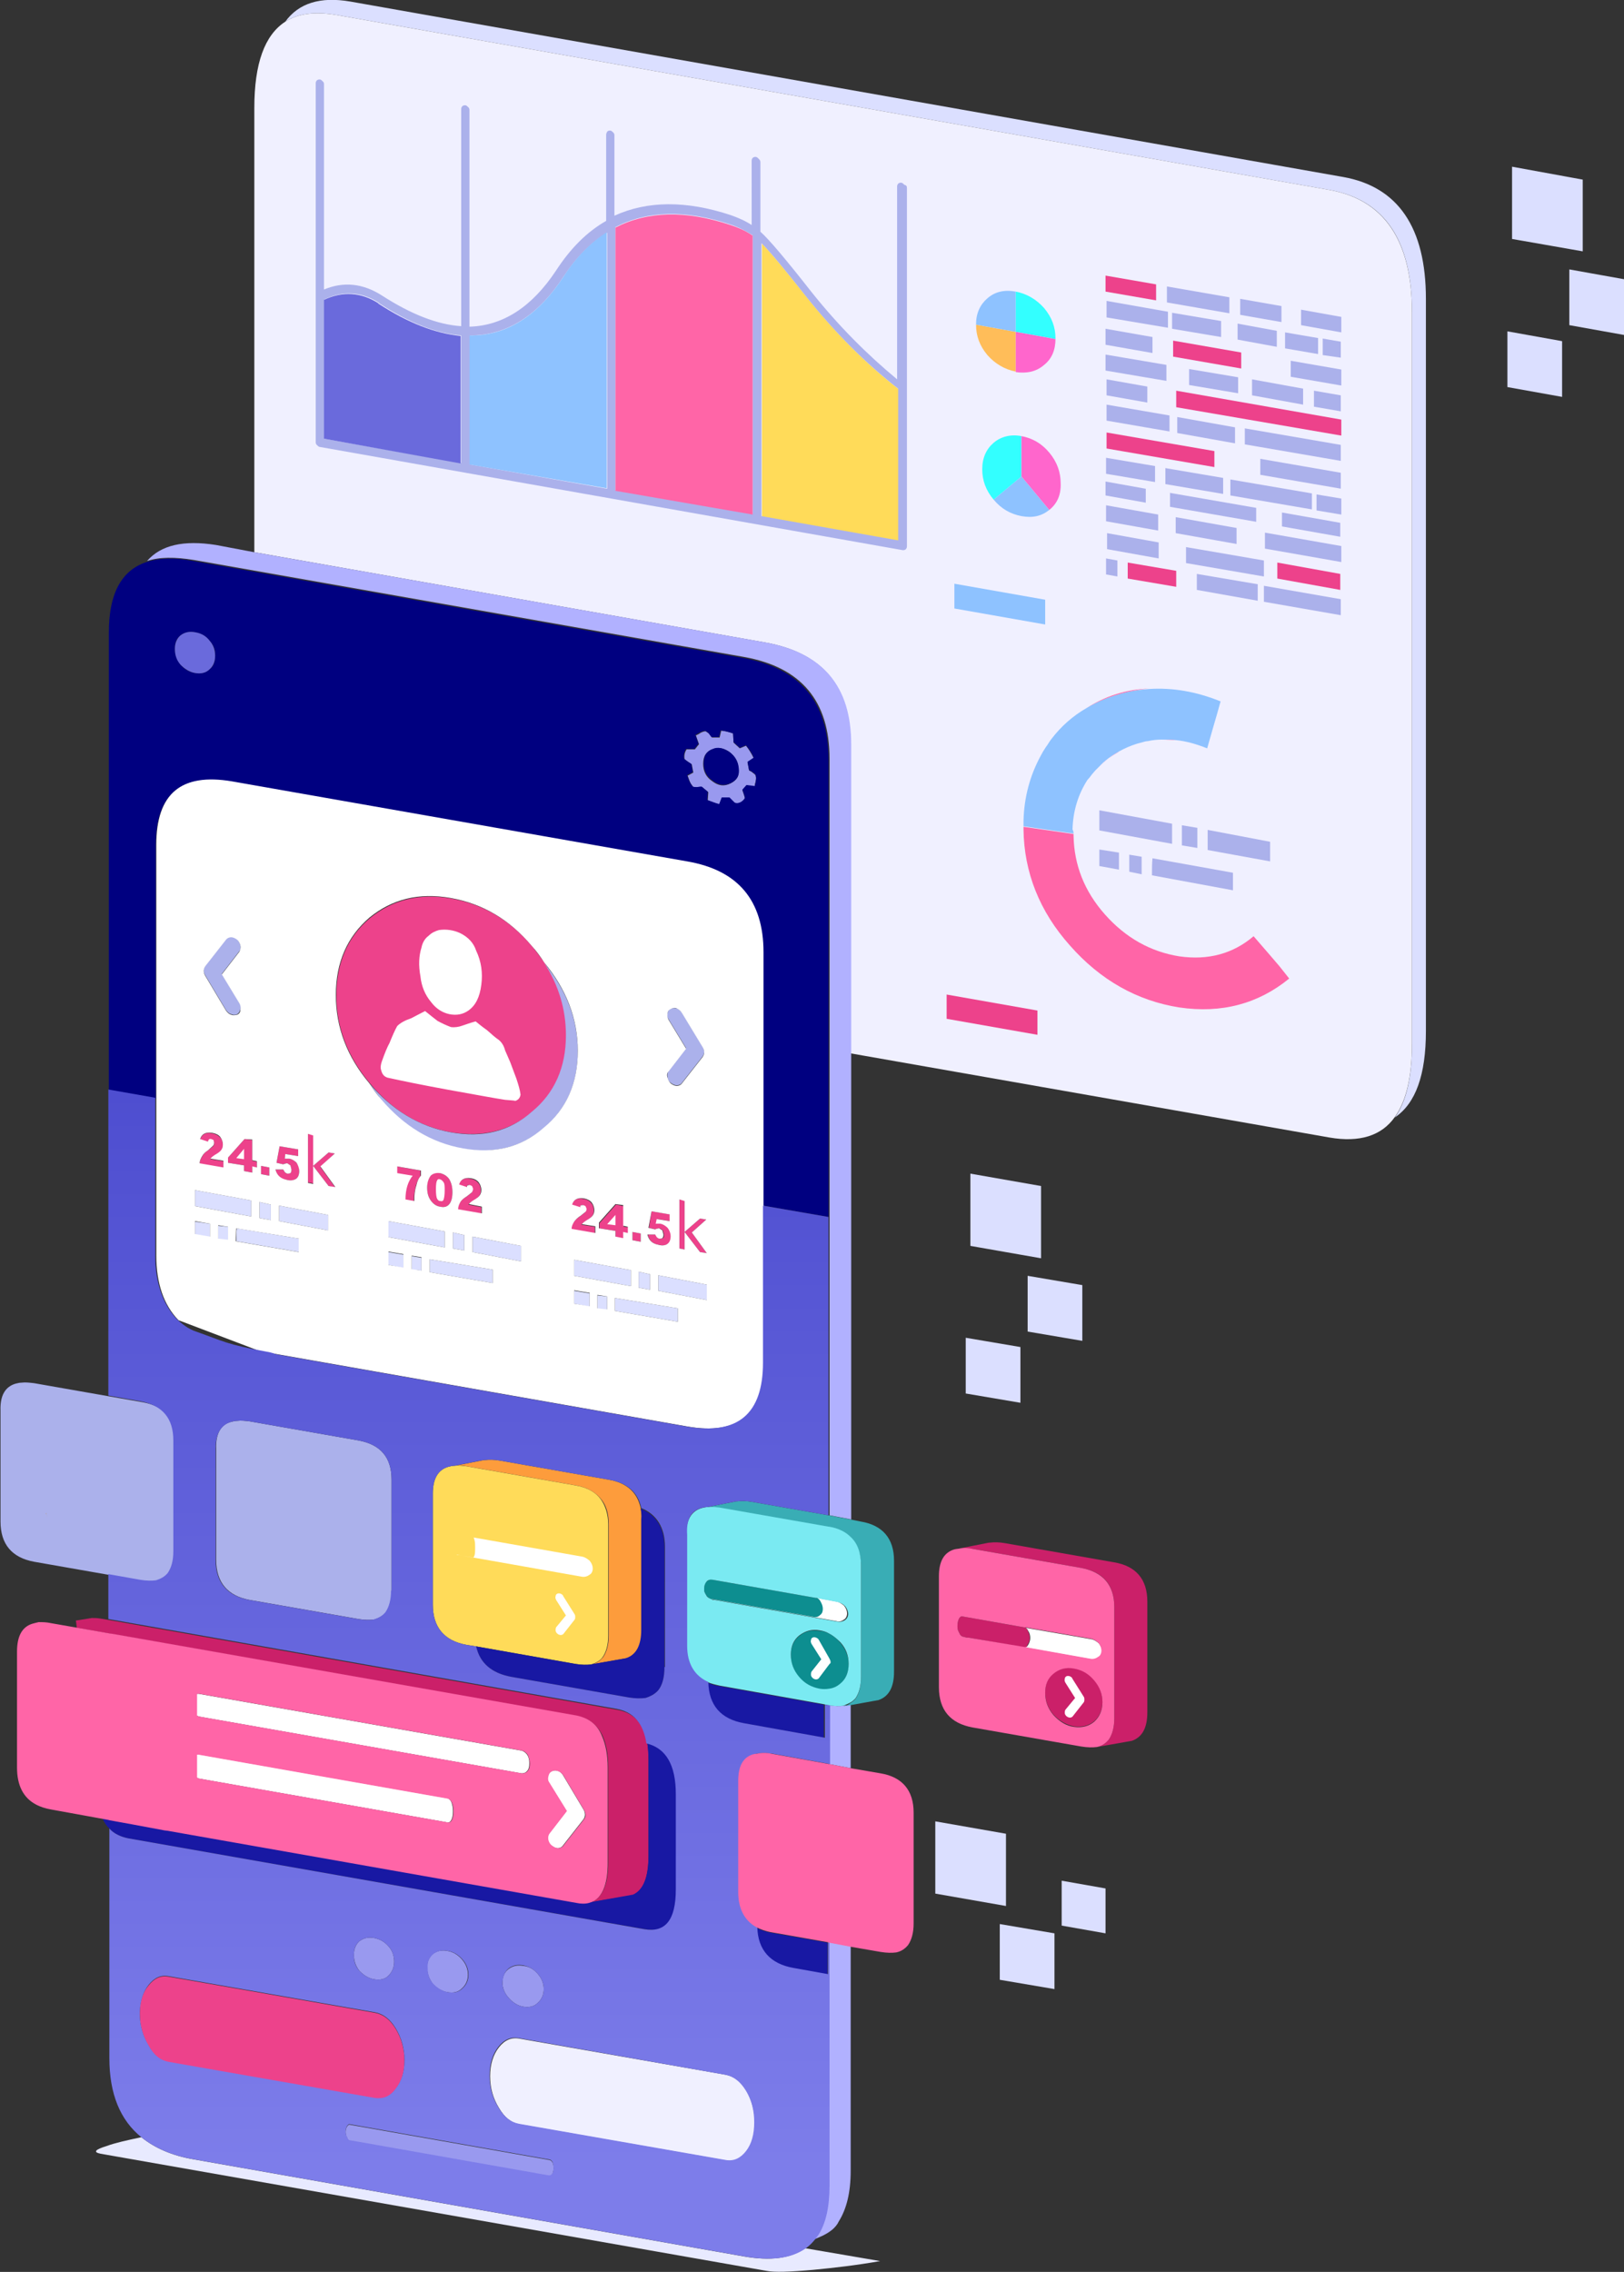 <?xml version="1.0" encoding="utf-8"?>
<!-- Generator: Adobe Illustrator 23.0.3, SVG Export Plug-In . SVG Version: 6.00 Build 0)  -->
<svg version="1.1" id="Layer_6" xmlns="http://www.w3.org/2000/svg" xmlns:xlink="http://www.w3.org/1999/xlink" x="0px" y="0px"
	 viewBox="0 0 314.8 440.2" style="enable-background:new 0 0 314.8 440.2;" xml:space="preserve">
<rect x="0" y="0" width="314.8" height="440.2" fill="#333333" stroke="none"/>
<style type="text/css">
	.st0{fill-rule:evenodd;clip-rule:evenodd;fill:#DBDFFF;}
	.st1{fill-rule:evenodd;clip-rule:evenodd;fill:#F0F0FF;}
	.st2{fill-rule:evenodd;clip-rule:evenodd;fill:#0D8E90;}
	.st3{fill-rule:evenodd;clip-rule:evenodd;fill:#ED428B;}
	.st4{fill-rule:evenodd;clip-rule:evenodd;fill:#FD9C3C;}
	.st5{fill-rule:evenodd;clip-rule:evenodd;fill:#FFDB59;}
	.st6{fill-rule:evenodd;clip-rule:evenodd;fill:#FFBD59;}
	.st7{fill-rule:evenodd;clip-rule:evenodd;fill:#CB2069;}
	.st8{fill-rule:evenodd;clip-rule:evenodd;fill:#ABB1EB;}
	.st9{fill-rule:evenodd;clip-rule:evenodd;fill:#FFFFFF;}
	.st10{fill-rule:evenodd;clip-rule:evenodd;fill:#9999EF;}
	.st11{fill-rule:evenodd;clip-rule:evenodd;fill:#B1B1FF;}
	.st12{fill-rule:evenodd;clip-rule:evenodd;fill:#000080;}
	.st13{fill-rule:evenodd;clip-rule:evenodd;fill:#E8EAFF;}
	.st14{fill-rule:evenodd;clip-rule:evenodd;fill:#6A6ADC;}
	.st15{fill-rule:evenodd;clip-rule:evenodd;fill:#1818A3;}
	.st16{fill-rule:evenodd;clip-rule:evenodd;fill:#BA9A7C;}
	.st17{fill-rule:evenodd;clip-rule:evenodd;fill:#8EC2FF;}
	.st18{fill-rule:evenodd;clip-rule:evenodd;fill:#33FFFF;}
	.st19{fill-rule:evenodd;clip-rule:evenodd;fill:#FF66CC;}
	.st20{fill-rule:evenodd;clip-rule:evenodd;fill:#39ADB5;}
	.st21{fill-rule:evenodd;clip-rule:evenodd;fill:#7AEAF2;}
	.st22{fill-rule:evenodd;clip-rule:evenodd;fill:url(#SVGID_1_);}
	.st23{fill-rule:evenodd;clip-rule:evenodd;fill:#FF65A7;}
</style>
<path class="st0" d="M306.8,34.8v13.9l-13.7-2.4v-14L306.8,34.8z M314.8,54.1v10.8L304.2,63V52.2L314.8,54.1z M292.2,64.2l10.6,1.9
	v10.8L292.2,75V64.2z M270.4,216.5c2.2-3.1,3.3-7.8,3.3-14.1V60.5c0-13.9-5.3-21.8-16-23.7L65.2,2.9c-4.1-0.7-7.4-0.3-9.9,1.3
	c2.6-3.6,6.8-4.9,12.6-3.9l192.5,34c10.6,1.9,16,9.8,16,23.6v141.9C276.4,208.3,274.4,213.8,270.4,216.5z M120.8,26.3l17.6,3.1v4.8
	L120.8,31V26.3z M148.8,31.9l17.6,3.1v4.8l-17.6-3.1V31.9z M82.4,24.3l-17.6-3.1v-4.8l17.6,3.1V24.3z M94.2,22.1l17.6,3.1v4.8
	l-17.6-3.1V22.1z M37.8,233.7v-3.1l10.9,2v3.1L37.8,233.7z M50.3,236v-3.1l2.2,0.5v3L50.3,236z M75.3,239.7v-3.1l10.9,2v3.1
	L75.3,239.7z M54.1,233.6l9.5,1.8v3l-9.5-1.8V233.6z M40.7,237.1v2.6l-2.9-0.5v-2.5L40.7,237.1z M44.2,237.7v2.6l-1.9-0.2v-2.6
	L44.2,237.7z M58,240v2.6l-12.2-2.1c0-1,0-1.8,0.1-2.5L58,240z M75.3,245.1v-2.5l2.9,0.5v2.6L75.3,245.1z M81.7,246.2l-1.9-0.2v-2.6
	l1.9,0.3V246.2z M95.5,246v2.6l-12.2-2.1c0-1,0-1.8,0-2.5L95.5,246z M90,239.3v3l-2.2-0.4v-3.1L90,239.3z M111.3,252.6v-2.5l3,0.5
	v2.6L111.3,252.6z M117.7,251.2v2.6l-1.9-0.2v-2.6L117.7,251.2z M101,241.4v3l-9.4-1.8v-3L101,241.4z M111.3,247.2v-3.1l11,2v3.1
	L111.3,247.2z M244,125.7l17.6,3.1v4.8l-17.6-3.1V125.7z M201.2,131.7l-16.8-2.1v-3.5l16.8,2.1V131.7z M248,187.2l-1.8-2.1
	c0.1-0.1,0.2-0.1,0.3-0.2c4.9-4.3,7.4-9.9,7.4-16.9s-2.5-13.3-7.4-19c-3.3-3.8-7-6.5-11.2-8.1l0.7-2.4c4.6,1.9,8.8,4.9,12.4,9.1
	c5.4,6.2,8.1,13.1,8.1,20.9c0,7.7-2.7,13.9-8.1,18.6C248.2,187,248.1,187.1,248,187.2z M184.5,131.6l13.9,1.8v3.5l-13.9-1.8V131.6z
	 M193.8,141.8l-9.4-1.2v-3.5l9.4,1.2V141.8z M137,248.9v3l-9.4-1.8v-3L137,248.9z M119.2,254c0-1,0-1.8,0-2.5l12.2,2v2.6L119.2,254z
	 M123.8,246.4l2.2,0.5v3l-2.2-0.4V246.4z M197.8,271.8l-10.6-1.8v-10.8l10.6,1.8V271.8z M188.1,227.4l13.7,2.4v14l-13.7-2.4V227.4z
	 M209.8,259.8l-10.6-1.8v-10.8l10.6,1.8V259.8z M214.3,365.9v8.7l-8.5-1.5v-8.7L214.3,365.9z M195,355.3v14l-13.7-2.4v-14L195,355.3
	z M193.8,372.8l10.6,1.8v10.8l-10.6-1.8V372.8z"/>
<path class="st1" d="M164.9,204.1v-59.9c0-11.2-5.5-17.7-16.5-19.7L49.3,107V20.9c0-8.6,2-14.1,6-16.7c2.5-1.6,5.8-2,9.9-1.3
	l192.5,33.9c10.6,1.9,16,9.8,16,23.7v141.8c0,6.3-1.1,11-3.3,14.1c-2.6,3.7-6.9,5-12.7,4L164.9,204.1z"/>
<path class="st1" d="M175.8,36.4c0-0.2-0.1-0.4-0.2-0.6c-0.2-0.2-0.4-0.4-0.6-0.4s-0.4,0-0.6,0.2c-0.2,0.1-0.2,0.3-0.2,0.5v37.2
	c-5.8-4.7-11.3-10.3-16.5-16.8c-5.1-6.4-8.5-10.4-10-11.8V31.4c0-0.2-0.1-0.4-0.3-0.6c-0.2-0.2-0.4-0.4-0.6-0.4
	c-0.2,0-0.4,0-0.6,0.2c-0.2,0.1-0.2,0.3-0.2,0.5v12.6c-1.2-0.7-2.6-1.4-4-1.9c-8.7-2.9-16.2-2.8-22.6,0.1V26.4
	c0-0.2-0.1-0.5-0.2-0.6c-0.2-0.2-0.4-0.4-0.6-0.4c-0.2-0.1-0.4,0-0.6,0.2c-0.2,0.2-0.2,0.4-0.2,0.6v16.8c-3.7,2.1-7,5.2-9.7,9.6
	c-4.7,7.1-10.3,10.7-16.8,10.9V21.4c0-0.2-0.1-0.5-0.2-0.6c-0.2-0.2-0.4-0.4-0.6-0.4c-0.2,0-0.4,0-0.6,0.2c-0.2,0.1-0.2,0.3-0.2,0.5
	v42.1c-4.6-0.3-9.7-2.3-15.3-5.9c-3.7-2.4-7.4-2.8-11.3-1.2V16.4c0-0.2-0.1-0.5-0.2-0.6c-0.2-0.2-0.4-0.4-0.6-0.4
	c-0.2,0-0.4,0-0.6,0.2c-0.2,0.1-0.2,0.3-0.2,0.5v69.5c0,0.2,0.1,0.5,0.2,0.6c0.2,0.2,0.4,0.4,0.6,0.4l113,20c0.2,0,0.4,0,0.6-0.2
	c0.2-0.1,0.2-0.3,0.2-0.5V36.4z"/>
<polygon class="st1" points="148.8,31.9 148.8,36.6 166.4,39.7 166.4,35 "/>
<polygon class="st1" points="120.8,26.3 120.8,31 138.4,34.1 138.4,29.4 "/>
<path class="st1" d="M196.9,56.5c-2.1-0.4-4,0-5.5,1.3c-1.5,1.3-2.2,2.9-2.2,5c0,0,0,0.1,0,0.1c0,2.1,0.8,4.1,2.2,5.9
	c1.5,1.8,3.3,2.8,5.5,3.2v-7.8h0v7.8c2.1,0.4,4-0.1,5.5-1.4c1.5-1.3,2.2-3,2.2-5.1h0c0-2.1-0.8-4.1-2.2-5.9
	C200.8,57.9,199,56.8,196.9,56.5z"/>
<path class="st1" d="M198,84.5L198,84.5c-2.1-0.4-3.9,0-5.4,1.3s-2.2,3-2.2,5.1c0,2.2,0.8,4.1,2.2,5.9h0c1.5,1.8,3.3,2.8,5.4,3.2
	c2.1,0.4,3.9,0,5.4-1.2h0c1.5-1.2,2.2-2.9,2.2-5.1c0-2.2-0.8-4.1-2.2-5.9C201.9,86,200.1,84.9,198,84.5z"/>
<polygon class="st1" points="238.3,57.6 226.2,55.5 226.2,58.6 238.3,60.7 "/>
<polygon class="st1" points="227.2,60.6 227.2,63.7 236.7,65.4 236.7,62.2 "/>
<polygon class="st1" points="224.1,55.1 214.3,53.4 214.3,56.5 224.1,58.2 "/>
<polygon class="st1" points="214.5,61.5 226.3,63.6 226.3,60.4 214.5,58.4 "/>
<polygon class="st1" points="214.5,83.8 214.5,86.9 235.4,90.5 235.4,87.4 "/>
<polygon class="st1" points="214.5,78.4 214.5,81.5 226.7,83.6 226.7,80.5 "/>
<polygon class="st1" points="214.5,76.6 222.4,77.9 222.4,74.8 214.5,73.4 "/>
<polygon class="st1" points="230.5,71.5 230.5,74.6 240,76.2 240,73.1 "/>
<polygon class="st1" points="214.3,68.7 214.3,71.8 226.2,73.8 226.2,70.7 "/>
<polygon class="st1" points="214.3,63.7 214.3,66.8 223.4,68.4 223.4,65.3 "/>
<polygon class="st1" points="227.4,66 227.4,69.1 240.6,71.4 240.6,68.3 "/>
<polygon class="st1" points="228,78.9 260,84.4 260,81.3 228,75.7 "/>
<polygon class="st1" points="228.2,83.9 239.3,85.8 239.3,82.7 228.2,80.7 "/>
<polygon class="st1" points="240.4,61 248.4,62.4 248.4,59.3 240.4,57.9 "/>
<polygon class="st1" points="250.2,69.9 250.2,73 260,74.7 260,71.6 "/>
<polygon class="st1" points="255.5,65.5 249.1,64.3 249.1,67.5 255.5,68.6 "/>
<polygon class="st1" points="256.4,68.8 260,69.4 260,66.2 256.4,65.6 "/>
<polygon class="st1" points="247.5,67.2 247.5,64.1 239.9,62.7 239.9,65.9 "/>
<polygon class="st1" points="241.3,86.1 260,89.4 260,86.2 241.3,83 "/>
<polygon class="st1" points="252.6,75.3 242.7,73.6 242.7,76.7 252.6,78.4 "/>
<polygon class="st1" points="254.7,75.7 254.7,78.8 260,79.7 260,76.6 "/>
<polygon class="st1" points="260,64.4 260,61.3 252.2,60 252.2,63.1 "/>
<polygon class="st1" points="94.2,22.1 94.2,26.8 111.8,29.9 111.8,25.2 "/>
<polygon class="st1" points="82.4,24.3 82.4,19.6 64.8,16.5 64.8,21.2 "/>
<polygon class="st1" points="260,94.7 260,91.6 244.3,88.9 244.3,92 "/>
<polygon class="st1" points="260,99.7 260,96.6 255.2,95.8 255.2,98.9 "/>
<polygon class="st1" points="260,105.8 245.2,103.3 245.2,106.4 260,108.9 "/>
<polygon class="st1" points="254.3,98.7 254.3,95.6 238.5,92.9 238.5,96 "/>
<polygon class="st1" points="239.7,102.3 227.9,100.3 227.9,103.4 239.7,105.4 "/>
<polygon class="st1" points="245,111.7 245,108.6 229.9,106 229.9,109.1 "/>
<polygon class="st1" points="247.6,109 247.6,112.1 259.8,114.3 259.8,111.2 "/>
<polygon class="st1" points="259.8,101.3 248.5,99.3 248.5,102 259.8,104 "/>
<polygon class="st1" points="243.5,98.4 226.8,95.5 226.8,98.2 243.5,101.1 "/>
<polygon class="st1" points="243.8,116.4 243.8,113.3 232,111.3 232,114.4 "/>
<polygon class="st1" points="245,116.6 259.8,119.2 259.8,116.1 245,113.5 "/>
<polygon class="st1" points="244,125.7 244,130.4 261.6,133.5 261.6,128.8 "/>
<polygon class="st1" points="224.6,108.2 224.6,105.1 214.6,103.3 214.6,106.4 "/>
<polygon class="st1" points="223.9,93.4 223.9,90.3 214.5,88.7 214.5,91.8 "/>
<polygon class="st1" points="222.1,97.4 222.1,94.7 214.3,93.4 214.3,96.1 "/>
<polygon class="st1" points="237.1,95.7 237.1,92.6 225.9,90.7 225.9,93.8 "/>
<polygon class="st1" points="224.5,99.7 214.3,97.9 214.3,101 224.5,102.8 "/>
<polygon class="st1" points="218.6,109 218.6,112.1 228,113.7 228,110.6 "/>
<polygon class="st1" points="216.6,111.7 216.6,108.6 214.3,108.2 214.3,111.3 "/>
<polygon class="st1" points="201.2,131.7 201.2,128.2 184.5,126.1 184.5,129.6 "/>
<polygon class="st1" points="202.6,121 202.6,116.3 185,113.2 185,117.9 "/>
<path class="st1" d="M210.6,137.2c-2.6,1.6-4.8,3.6-6.8,6c-0.4,0.5-0.8,1.1-1.1,1.6c-0.4,0.6-0.7,1.1-1,1.7
	c-2.1,3.7-3.2,7.9-3.3,12.6c0,0,0,0.1,0,0.1c0,0.1,0,0.1,0,0.2c0,0.2,0,0.3,0,0.5c0,0.1,0,0.1,0,0.2c0,0.1,0,0.3,0,0.5
	c0.1,8.3,3.1,15.9,9,22.5c5.9,6.7,13,10.7,21.2,12c8.2,1.2,15.3-0.7,21.3-5.6l-1.9-2.2c0.1-0.1,0.2-0.2,0.3-0.3
	c5.4-4.7,8.1-11,8.1-18.6c0-7.7-2.7-14.7-8.1-20.9c-3.6-4.2-7.8-7.2-12.4-9.1l0.7-2.5c-4.7-1.9-9.3-2.8-13.9-2.4
	C218.3,133.7,214.2,134.9,210.6,137.2z"/>
<path class="st1" d="M246.2,185.1l-3.2-3.7c-4,3.4-8.8,4.7-14.4,3.9c-5.6-0.9-10.4-3.6-14.4-8.1c-4-4.5-6-9.6-6.1-15.3
	c0-0.1,0-0.2,0-0.3c0-0.2,0-0.4,0-0.6c0.1-3.6,1.1-6.8,2.9-9.6c0.3-0.4,0.6-0.8,0.9-1.1c0.2-0.2,0.4-0.5,0.6-0.7l0.2-0.2
	c0.2-0.2,0.4-0.4,0.6-0.6c0.2-0.2,0.4-0.4,0.6-0.6c1-0.9,2.1-1.7,3.2-2.4c1.1-0.6,2.3-1.1,3.5-1.5c0.4-0.1,0.7-0.2,1.1-0.3
	c0.3-0.1,0.6-0.1,1-0.2c0.9-0.2,1.8-0.2,2.7-0.3c0.9,0,1.8,0,2.7,0.1v0c2,0.2,4,0.8,6.1,1.6l1.2-4.2c4.2,1.7,7.9,4.4,11.2,8.1
	c4.9,5.7,7.4,12,7.4,19s-2.5,12.6-7.4,16.9C246.4,184.9,246.3,185,246.2,185.1z"/>
<polygon class="st1" points="229.1,159.9 229.1,163.8 232.1,164.3 232.1,160.4 "/>
<polygon class="st1" points="213.1,160.9 227.2,163.5 227.2,159.5 213.1,157 "/>
<polygon class="st1" points="216.9,168.5 216.9,165.2 213.1,164.6 213.1,167.9 "/>
<polygon class="st1" points="218.9,168.9 221.3,169.3 221.3,166 218.9,165.5 "/>
<path class="st1" d="M223.3,169.6l15.8,2.8v-3.4l-15.6-2.8C223.3,167.3,223.3,168.4,223.3,169.6z"/>
<polygon class="st1" points="234.1,164.7 246.2,166.9 246.2,163.1 234.1,160.8 "/>
<polygon class="st1" points="184.5,131.6 184.5,135.1 198.3,136.9 198.3,133.4 "/>
<polygon class="st1" points="193.8,141.8 193.8,138.3 184.5,137.1 184.5,140.6 "/>
<polygon class="st1" points="183.5,192.7 183.5,197.4 201.1,200.5 201.1,195.8 "/>
<path class="st1" d="M146.3,411.3c0,2.3-0.5,4.2-1.6,5.6c-1.1,1.4-2.4,2-4,1.7l-40-7c-1.6-0.3-2.9-1.3-4-3.2
	c-1.1-1.8-1.7-3.8-1.7-6.1c0-2.3,0.6-4.2,1.7-5.6c1.1-1.4,2.4-2,4-1.7l40,7c1.6,0.3,2.9,1.3,4,3.1
	C145.7,406.9,146.3,409,146.3,411.3z"/>
<path class="st2" d="M138,309.9c-0.4-0.1-0.8-0.4-1.1-0.8c-0.2-0.3-0.3-0.5-0.4-0.8l0-0.1c0-0.2,0-0.3,0-0.5v0c0-0.5,0.1-1,0.5-1.3
	c0.4-0.3,0.8-0.5,1.2-0.3l19.9,3.5c0.2,0,0.3,0.1,0.5,0.1c0.3,0.1,0.5,0.3,0.7,0.6c0.4,0.5,0.5,1,0.5,1.5c0,0.5-0.2,0.9-0.5,1.2
	c-0.3,0.3-0.7,0.5-1.2,0.4l-19.9-3.5C138,309.9,138,309.9,138,309.9z"/>
<path class="st2" d="M160.7,316.5c0.8,0.4,1.5,1,2.2,1.8c1.1,1.3,1.6,2.7,1.6,4.2c0,1.6-0.5,2.8-1.6,3.8c-0.6,0.5-1.4,0.9-2.2,1
	c-0.5,0.1-1.1,0.1-1.8,0c-1.5-0.3-2.8-1-4-2.3c-1.1-1.3-1.6-2.7-1.6-4.3s0.5-2.8,1.6-3.7c1.1-0.9,2.4-1.3,4-1
	C159.5,316,160.1,316.2,160.7,316.5z"/>
<path class="st2" d="M160.8,321.4l-2.1-3.5c-0.1-0.2-0.3-0.4-0.5-0.4c-0.2-0.1-0.5-0.1-0.7,0c-0.2,0.1-0.3,0.3-0.3,0.5
	c0,0.2,0,0.5,0.1,0.7l1.9,3l-1.9,2.4c-0.1,0.2-0.2,0.4-0.1,0.6c0,0.2,0.1,0.4,0.3,0.6c0.2,0.2,0.4,0.3,0.7,0.3
	c0.2,0,0.4-0.1,0.5-0.2l2.1-2.8c0.1-0.1,0.2-0.3,0.2-0.4C160.9,321.8,160.9,321.6,160.8,321.4z"/>
<polygon class="st3" points="224.1,55.1 224.1,58.2 214.3,56.5 214.3,53.4 "/>
<polygon class="st3" points="214.5,83.8 235.4,87.4 235.4,90.5 214.5,86.9 "/>
<polygon class="st3" points="227.4,66 240.6,68.3 240.6,71.4 227.4,69.1 "/>
<polygon class="st3" points="228,78.9 228,75.7 260,81.3 260,84.4 "/>
<path class="st3" d="M105.6,186.6c2.8,4.3,4.2,9,4.2,14c0,6.3-2.2,11.2-6.6,14.8c-4.3,3.7-9.5,5-15.7,4c-6.2-1.1-11.4-4.2-15.8-9.5
	c-4.3-5.1-6.5-10.8-6.5-17s2.1-11.3,6.5-15c4.4-3.6,9.7-4.9,15.8-3.8c6.2,1.1,11.4,4.2,15.7,9.3C104,184.4,104.8,185.5,105.6,186.6z
	"/>
<path class="st3" d="M92.3,184.2c-0.5-1.5-1.5-2.6-3.1-3.4c-1.3-0.6-2.7-0.8-4.1-0.6c-0.7,0.1-1.4,0.5-2,1.1
	c-0.7,0.6-1.1,1.4-1.4,2.3c-0.6,1.5-0.6,3.4-0.2,5.6c0.2,1.9,0.9,3.6,2.1,5c1,1.2,2.1,2,3.5,2.3c1.4,0.3,2.6,0,3.7-0.7
	c1.4-1,2.2-2.6,2.5-5C93.6,188.5,93.3,186.4,92.3,184.2z"/>
<path class="st3" d="M113,233.5c-0.3-0.1-0.5,0.1-0.6,0.5l-1.6-0.5c0.3-1,1.1-1.5,2.3-1.2c0.7,0.1,1.2,0.4,1.5,0.8
	c0.4,0.4,0.5,1,0.5,1.5c0,0.4-0.1,0.7-0.3,1c-0.2,0.3-0.6,0.6-1.3,1c-0.3,0.2-0.6,0.4-0.8,0.7l2.6,0.4v1.3l-4.6-0.8
	c0-0.5,0.2-1,0.5-1.4c0.3-0.4,0.7-0.8,1.2-1.1l1-0.8c0.2-0.2,0.2-0.4,0.2-0.6l-0.2-0.5C113.2,233.6,113.1,233.6,113,233.5z"/>
<path class="st3" d="M91,229.6c-0.3-0.1-0.5,0.1-0.6,0.5l-1.5-0.5c0.3-1,1.1-1.5,2.3-1.2c0.7,0.1,1.2,0.4,1.5,0.8
	c0.4,0.4,0.5,1,0.5,1.5c0,0.4-0.1,0.7-0.3,1c-0.2,0.3-0.6,0.6-1.3,1c-0.3,0.2-0.6,0.4-0.8,0.7l2.5,0.5v1.3l-4.6-0.8
	c0-0.5,0.2-1,0.5-1.5c0.3-0.4,0.7-0.8,1.2-1l1-0.8c0.2-0.2,0.2-0.4,0.2-0.7l-0.2-0.5C91.3,229.7,91.1,229.7,91,229.6z"/>
<path class="st3" d="M81.6,227.8c-0.4,0.4-0.7,1-1,2c-0.2,0.9-0.4,1.9-0.4,3l-1.7-0.3c0-2,0.4-3.5,1.4-4.6l-3-0.5V226l4.6,0.8V227.8
	z"/>
<path class="st3" d="M85.3,228.5c-0.3,0-0.5,0-0.6,0.2c-0.2,0.2-0.2,0.8-0.2,1.6c0,1,0.1,1.6,0.2,1.8c0.2,0.3,0.4,0.5,0.6,0.5
	c0.3,0.1,0.5,0,0.7-0.3c0.1-0.3,0.2-0.8,0.2-1.7c0-0.8,0-1.3-0.2-1.6C85.8,228.7,85.6,228.5,85.3,228.5z"/>
<path class="st3" d="M83.5,227.8c0.4-0.5,1-0.7,1.8-0.5c0.8,0.2,1.4,0.6,1.8,1.2c0.4,0.7,0.6,1.5,0.6,2.5c0,1-0.2,1.8-0.6,2.3
	c-0.4,0.5-1,0.7-1.8,0.5c-0.7-0.1-1.3-0.5-1.8-1.2c-0.5-0.7-0.7-1.5-0.7-2.5C82.8,229.1,83,228.3,83.5,227.8z"/>
<path class="st3" d="M98.9,205.8c-0.5-1.1-0.8-2-1-2.5c-0.3-0.8-0.7-1.5-1.2-2c-0.6-0.4-1.3-1-2.3-1.9c-1-0.7-1.8-1.2-2.2-1.7
	c-1,0.3-1.8,0.5-2.5,0.8c-0.8,0.3-1.6,0.4-2.3,0.3c-0.8-0.3-1.7-0.7-2.6-1.2c-0.5-0.3-1.3-0.9-2.4-1.9c-1.2,0.6-2.1,1-2.7,1.4
	c-1.2,0.4-2.1,0.9-2.7,1.5c-0.5,0.8-1,1.9-1.5,3.3c-0.4,0.7-0.9,1.9-1.5,3.6c-0.2,0.6-0.3,1.2-0.1,1.7c0.2,0.8,0.6,1.2,1.2,1.4
	c2.8,0.6,6.6,1.4,11.5,2.3c5.6,1,9.3,1.7,11.3,2c0.9,0.1,1.5,0.1,2,0.2c0.6-0.2,0.9-0.6,1-1.2c-0.1-0.9-0.3-2-0.8-3.1L98.9,205.8z"
	/>
<path class="st3" d="M40.3,222.9l1-0.8c0.2-0.2,0.2-0.4,0.2-0.6l-0.1-0.5c-0.2-0.1-0.3-0.2-0.5-0.2c-0.3-0.1-0.5,0.1-0.6,0.5
	l-1.5-0.5c0.3-1,1.1-1.5,2.3-1.2c0.7,0.1,1.2,0.4,1.6,0.8c0.4,0.4,0.5,1,0.5,1.5c0,0.4-0.1,0.7-0.3,1c-0.2,0.3-0.6,0.6-1.3,1
	c-0.3,0.2-0.6,0.4-0.8,0.7l2.5,0.4v1.3l-4.6-0.8c0-0.5,0.2-1,0.5-1.4C39.4,223.6,39.8,223.2,40.3,222.9z"/>
<polygon class="st3" points="47.4,220.7 48.9,220.9 48.9,224.9 49.8,225.1 49.8,226.2 48.9,226.1 48.9,227.2 47.3,226.9 47.3,225.8 
	44.2,225.3 44.2,224.3 "/>
<polygon class="st3" points="50.6,225.9 52.2,226.2 52.2,227.8 50.6,227.5 "/>
<path class="st3" d="M56.5,226.6l-0.2-0.8l-0.6-0.4c-0.3,0-0.5,0-0.8,0.2l-1.3-0.3l0.6-3.2l3.6,0.6v1.3l-2.5-0.4l-0.1,0.9h0.9
	c0.5,0.1,1,0.4,1.4,0.8c0.4,0.5,0.5,1,0.5,1.6c0,0.7-0.2,1.2-0.6,1.5c-0.5,0.3-1,0.4-1.8,0.2c-1.2-0.1-1.9-0.8-2.2-2l1.5,0l0.3,0.5
	c0.2,0.2,0.3,0.3,0.5,0.3c0.2,0,0.4,0,0.6-0.1C56.4,227.2,56.5,226.9,56.5,226.6z"/>
<polygon class="st3" points="59.7,219.7 60.7,219.9 60.7,225.9 60.7,229.3 59.7,229.1 "/>
<polygon class="st3" points="63.7,223.3 64.9,223.5 62.1,226.1 65,230.1 63.7,229.8 60.7,225.9 "/>
<polygon class="st3" points="47.3,222.6 45.8,224.4 47.3,224.6 "/>
<polygon class="st3" points="116.2,238 116.2,237 119.4,233.4 120.9,233.7 120.9,237.7 121.8,237.8 121.8,239 120.9,238.8 
	120.9,240 119.3,239.7 119.3,238.5 "/>
<polygon class="st3" points="247.6,109 259.8,111.2 259.8,114.3 247.6,112.1 "/>
<polygon class="st3" points="218.6,109 228,110.6 228,113.7 218.6,112.1 "/>
<polygon class="st3" points="183.5,192.7 201.1,195.8 201.1,200.5 183.5,197.4 "/>
<polygon class="st3" points="124.2,239 124.2,240.6 122.6,240.3 122.6,238.7 "/>
<path class="st3" d="M126.3,234.7l3.6,0.6v1.3l-2.5-0.4l-0.2,0.9h0.9c0.5,0.1,1,0.4,1.4,0.8c0.4,0.5,0.6,1,0.6,1.6
	c0,0.7-0.2,1.2-0.6,1.5c-0.5,0.3-1,0.4-1.7,0.2c-1.2-0.1-2-0.8-2.2-2l1.5,0l0.3,0.5c0.2,0.2,0.3,0.3,0.5,0.3c0.2,0,0.4,0,0.6-0.1
	c0.2-0.1,0.2-0.3,0.2-0.7l-0.2-0.8l-0.6-0.4c-0.3,0-0.5,0-0.8,0.2l-1.3-0.3L126.3,234.7z"/>
<polygon class="st3" points="131.7,232.4 132.7,232.6 132.7,238.7 132.7,242.1 131.7,241.9 "/>
<polygon class="st3" points="135.7,236.1 136.9,236.3 134.1,238.8 137,242.8 135.7,242.6 132.7,238.7 "/>
<polygon class="st3" points="119.3,237.4 119.3,235.3 117.8,237.1 "/>
<path class="st3" d="M28.8,384.7c1.1-1.4,2.4-2,3.9-1.7l40,7c1.6,0.3,2.9,1.3,4,3.1c1.1,1.8,1.7,3.9,1.7,6.2c0,2.3-0.6,4.1-1.7,5.5
	c-1.1,1.5-2.4,2-4,1.8l-40-7c-1.6-0.3-2.9-1.3-3.9-3.2c-1.1-1.8-1.7-3.9-1.7-6.1c0-0.1,0-0.3,0-0.4C27.1,387.7,27.7,386,28.8,384.7z
	"/>
<path class="st4" d="M124.2,292.3c0.1,0.6,0.2,1.3,0.2,2v21.5c0,3-1,4.8-3,5.5l-6.8,1.2c1-0.2,1.7-0.7,2.3-1.4
	c0.7-1,1.1-2.4,1.1-4.2v-21.5c0-1.9-0.4-3.5-1.3-4.7c-1.1-1.5-2.8-2.5-5.1-2.9l-21.1-3.7c-0.9-0.2-1.7-0.2-2.3-0.1l5.6-1.1H94
	c0.8-0.1,1.8-0.1,2.9,0.1l21.1,3.7C121.5,287.3,123.6,289.2,124.2,292.3z"/>
<path class="st4" d="M107.8,310l1.9,3l-1.9,2.3c-0.1,0.2-0.2,0.4-0.1,0.6c0,0.2,0.1,0.4,0.3,0.6c0.2,0.2,0.4,0.3,0.7,0.3
	c0.2,0,0.4-0.1,0.5-0.2l2.2-2.8c0.1-0.1,0.1-0.3,0.1-0.5c0-0.2,0-0.4-0.1-0.5l-2.2-3.5c-0.1-0.2-0.3-0.4-0.5-0.5
	c-0.2-0.1-0.5-0.1-0.7,0c-0.2,0.1-0.3,0.3-0.3,0.5C107.6,309.6,107.6,309.8,107.8,310z"/>
<path class="st4" d="M88.5,301.2l-1.2-0.2c-0.1,0-0.2-0.2-0.3-0.7c-0.1-0.3-0.1-0.7-0.1-1.2V299c0-0.5,0-1,0.1-1.4
	c0.1-0.3,0.2-0.5,0.3-0.5l4.3,0.8c0,0,0.1,0,0.1,0c0.1,0.1,0.2,0.3,0.2,0.6c0.1,0.4,0.1,0.9,0.1,1.4c0,0.5,0,1-0.1,1.4
	c-0.1,0.4-0.2,0.5-0.3,0.5L88.5,301.2z"/>
<path class="st4" d="M113.4,309.6c1.1,1.3,1.6,2.7,1.6,4.2s-0.5,2.8-1.6,3.8c-1.1,0.9-2.4,1.2-3.9,1c-1.5-0.3-2.8-1-4-2.3
	c-1.1-1.3-1.6-2.7-1.6-4.3c0-1.6,0.5-2.8,1.6-3.7c1.1-0.9,2.4-1.3,4-1C111,307.5,112.3,308.3,113.4,309.6z"/>
<path class="st5" d="M147.6,47.1c1.7,1.7,4.6,5.2,8.8,10.5c5.6,7,11.5,12.9,17.8,17.8v29.4l-26.5-4.7V47.1z"/>
<path class="st5" d="M114.6,322.5c-0.8,0.1-1.8,0.1-3-0.1L92.3,319l-1.9-0.3c-4.3-0.8-6.5-3.4-6.5-7.8v-21.5c0-2.9,1-4.6,3-5.2
	c0.4-0.1,0.8-0.2,1.2-0.2c0.7-0.1,1.5,0,2.3,0.1l21.1,3.7c2.4,0.4,4.1,1.4,5.1,2.9c0.8,1.2,1.3,2.8,1.3,4.7v21.5
	c0,1.8-0.4,3.2-1.1,4.2C116.3,321.8,115.5,322.2,114.6,322.5z"/>
<path class="st5" d="M91.7,297.9C91.7,297.9,91.7,297.9,91.7,297.9l-4.4-0.8c-0.1,0-0.2,0.2-0.3,0.5c-0.1,0.4-0.1,0.9-0.1,1.4v0.1
	c0,0.5,0,0.9,0.1,1.2c0.1,0.4,0.2,0.7,0.3,0.7l1.2,0.2c0.2,0.1,0.3,0.1,0.5,0.1l23.8,4.2c0.6,0.1,1,0,1.5-0.4
	c0.4-0.3,0.6-0.7,0.6-1.2c0-0.5-0.2-1-0.6-1.5c-0.4-0.4-0.9-0.7-1.5-0.8L91.7,297.9z"/>
<path class="st5" d="M113.4,309.6c-1.1-1.3-2.4-2.1-3.9-2.3c-1.5-0.3-2.8,0.1-4,1c-1.1,0.9-1.6,2.1-1.6,3.7c0,1.6,0.5,3,1.6,4.3
	c1.1,1.3,2.4,2,4,2.3c1.5,0.3,2.8,0,3.9-1c1.1-0.9,1.6-2.2,1.6-3.8S114.5,310.8,113.4,309.6z"/>
<path class="st6" d="M196.9,64.3V72c-2.1-0.4-4-1.5-5.5-3.2c-1.5-1.8-2.2-3.7-2.2-5.9L196.9,64.3z"/>
<path class="st7" d="M198.6,319.2l-10.9-1.9c-0.1,0-0.2,0-0.3,0l-0.8-0.2c-0.3-0.1-0.5-0.3-0.7-0.8c-0.2-0.3-0.3-0.7-0.3-1.1v-0.1
	c0,0,0-0.1,0-0.1v0c0-0.5,0.1-1,0.3-1.4c0.2-0.3,0.4-0.5,0.7-0.4l11.9,2.1c0.1,0,0.1,0,0.2,0c0.2,0.1,0.4,0.3,0.5,0.6
	c0.2,0.4,0.4,0.9,0.4,1.4c0,0.5-0.1,1-0.4,1.3C199.1,319.1,198.9,319.3,198.6,319.2z"/>
<path class="st7" d="M208.2,323.2c1.5,0.3,2.8,1,3.9,2.3c1.1,1.3,1.6,2.7,1.6,4.2s-0.5,2.8-1.6,3.8c-1.1,0.9-2.4,1.2-3.9,1
	c-1.5-0.3-2.8-1-4-2.3c-1.1-1.3-1.6-2.7-1.6-4.3c0-1.6,0.5-2.8,1.6-3.7C205.4,323.3,206.7,323,208.2,323.2z"/>
<path class="st7" d="M207.4,324.8c-0.2-0.1-0.5-0.1-0.7,0c-0.2,0.1-0.3,0.3-0.3,0.5c0,0.2,0,0.5,0.1,0.7l1.9,3l-1.9,2.3
	c-0.1,0.2-0.2,0.4-0.1,0.6c0,0.2,0.1,0.4,0.3,0.6c0.2,0.2,0.4,0.3,0.7,0.3c0.2,0,0.4-0.1,0.5-0.2l2.2-2.8c0.1-0.1,0.1-0.3,0.1-0.5
	c0-0.2,0-0.4-0.1-0.5l-2.2-3.5C207.8,325,207.6,324.9,207.4,324.8z"/>
<path class="st7" d="M186.1,300l5.6-1.1h0.2c0.8-0.1,1.8-0.1,2.9,0.1l21.1,3.7c4.3,0.7,6.5,3.3,6.5,7.6v21.5c0,3-1,4.8-3,5.5
	l-6.8,1.2c1-0.2,1.7-0.7,2.3-1.4c0.7-1,1.1-2.4,1.1-4.2v-21.5c0-4.3-2.1-6.8-6.4-7.6l-21.1-3.7C187.6,300,186.8,299.9,186.1,300z"/>
<path class="st7" d="M114.3,368.6c1.4-0.4,2.4-1.4,3-3.2c0.4-1.2,0.6-2.7,0.6-4.5v-18.5c0-2.5-0.4-4.5-1.1-6.1c-1-2.1-2.7-3.4-5-3.8
	l-96.9-17.1c-0.1-0.5-0.1-1-0.2-1.4l3.1-0.5c0.5,0,1,0,1.6,0.1l1.8,0.3l98.5,17.4c3.3,0.6,5.2,2.8,5.8,6.7c0.2,1,0.2,2,0.2,3.2v18.5
	c0,4.1-1,6.6-3,7.5L114.3,368.6z"/>
<path class="st8" d="M175.8,36.4v69.5c0,0.2-0.1,0.4-0.2,0.5c-0.2,0.2-0.4,0.2-0.6,0.2l-113-20c-0.2,0-0.4-0.2-0.6-0.4
	c-0.2-0.2-0.2-0.4-0.2-0.6V16.1c0-0.2,0.1-0.4,0.2-0.5c0.2-0.2,0.4-0.2,0.6-0.2c0.2,0,0.4,0.2,0.6,0.4c0.2,0.2,0.2,0.4,0.2,0.6v39.7
	c3.8-1.6,7.6-1.2,11.3,1.2c5.6,3.6,10.7,5.6,15.3,5.9V21.1c0-0.2,0.1-0.4,0.2-0.5c0.2-0.2,0.4-0.2,0.6-0.2c0.2,0,0.4,0.2,0.6,0.4
	c0.2,0.2,0.2,0.4,0.2,0.6v41.9c6.5-0.2,12.1-3.8,16.8-10.9c2.8-4.3,6-7.5,9.7-9.6V26.1c0-0.2,0.1-0.4,0.2-0.6
	c0.2-0.2,0.4-0.2,0.6-0.2c0.2,0,0.4,0.2,0.6,0.4c0.2,0.2,0.2,0.4,0.2,0.6v15.5c6.3-2.9,13.9-3,22.6-0.1c1.4,0.5,2.8,1.1,4,1.9V31.1
	c0-0.2,0.1-0.4,0.2-0.5c0.2-0.2,0.4-0.2,0.6-0.2c0.2,0,0.4,0.2,0.6,0.4c0.2,0.2,0.3,0.4,0.3,0.6v13.5c1.6,1.4,4.9,5.3,10,11.8
	c5.2,6.5,10.7,12,16.5,16.8V36.1c0-0.2,0.1-0.4,0.2-0.5c0.2-0.2,0.4-0.2,0.6-0.2s0.4,0.2,0.6,0.4C175.7,35.9,175.8,36.1,175.8,36.4z
	 M147.6,47.1V100l26.5,4.7V75.3c-6.3-4.9-12.2-10.8-17.8-17.8C152.2,52.3,149.3,48.8,147.6,47.1z M141.6,43.5
	c-8.7-2.9-16.1-2.7-22.3,0.5v51l26.6,4.6V45.6C144.5,44.7,143.1,44,141.6,43.5z M227.2,60.6l9.5,1.6v3.1l-9.5-1.6V60.6z M238.3,57.6
	v3.1l-12.1-2.1v-3.1L238.3,57.6z M214.5,61.5v-3.2l11.9,2.1v3.1L214.5,61.5z M214.5,78.4l12.2,2.1v3.1l-12.2-2.1V78.4z M214.5,76.6
	v-3.1l7.9,1.4v3.1L214.5,76.6z M214.3,63.7l9.1,1.6v3.1l-9.1-1.6V63.7z M214.3,68.7l11.8,2v3.1l-11.8-2V68.7z M230.5,71.5l9.5,1.6
	v3.1l-9.5-1.6V71.5z M240.4,61v-3.1l8,1.4v3.1L240.4,61z M228.2,83.9v-3.1l11.2,2v3.1L228.2,83.9z M250.2,69.9l9.8,1.7v3.1l-9.8-1.7
	V69.9z M241.3,86.1V83l18.6,3.2v3.1L241.3,86.1z M247.5,67.2l-7.6-1.4v-3.1l7.6,1.4V67.2z M256.4,68.8v-3.2l3.5,0.6v3.1L256.4,68.8z
	 M255.5,65.5v3.1l-6.4-1.1v-3.1L255.5,65.5z M254.7,75.7l5.2,0.9v3.1l-5.2-0.9V75.7z M252.6,75.3v3.1l-9.9-1.8v-3.1L252.6,75.3z
	 M260,64.4l-7.8-1.4V60l7.8,1.4V64.4z M62.8,85l26.6,4.7V65c-4.9-0.4-10.2-2.5-16-6.3l0.1,0c-3.4-2.2-7-2.4-10.6-0.7V85z
	 M109.3,53.5c-5,7.7-11.1,11.5-18.2,11.5v25l26.6,4.7V45.1C114.5,47,111.7,49.9,109.3,53.5z M46.6,183.2c0.1,0.5,0,0.9-0.2,1.1
	l-3.4,4.4l3.4,5.6c0.3,0.4,0.4,0.8,0.2,1.2c-0.1,0.5-0.3,0.8-0.6,1c-0.4,0.2-0.8,0.2-1.2,0c-0.4-0.1-0.7-0.4-1-0.8l-4-6.7
	c-0.2-0.3-0.3-0.7-0.3-1c0-0.3,0.1-0.6,0.3-0.9l4-5.1c0.2-0.3,0.6-0.5,1-0.5c0.4,0,0.8,0.2,1.2,0.5
	C46.3,182.4,46.5,182.7,46.6,183.2z M71.6,209.9c4.4,5.2,9.7,8.4,15.8,9.5c6.2,1.1,11.4-0.2,15.7-4c4.4-3.6,6.6-8.6,6.6-14.8
	c0-5-1.4-9.7-4.2-14c4.3,5.2,6.5,10.9,6.5,17.1c0,6.3-2.2,11.2-6.6,14.9c-4.3,3.7-9.5,5-15.7,4c-6.2-1.1-11.4-4.2-15.8-9.5
	C73.1,212,72.3,211,71.6,209.9z M44.8,275.5c0.4-0.1,0.8-0.2,1.2-0.2c0.7-0.1,1.5,0,2.4,0.1l21.1,3.7c4.3,0.8,6.4,3.3,6.4,7.6v21.5
	c0,1.8-0.4,3.2-1.1,4.2c-0.6,0.7-1.3,1.1-2.3,1.4c-0.8,0.1-1.8,0.1-3-0.1l-21.1-3.7c-4.3-0.8-6.5-3.4-6.5-7.8v-21.5
	C41.8,277.8,42.8,276,44.8,275.5z M3,268.1c0.4-0.1,0.8-0.2,1.2-0.2c0.7-0.1,1.5,0,2.4,0.1l21.1,3.7c4.3,0.8,6.4,3.3,6.4,7.6v21.5
	c0,1.8-0.4,3.2-1.1,4.2c-0.6,0.7-1.3,1.1-2.3,1.4c-0.8,0.1-1.8,0.1-3-0.1l-21.1-3.7c-4.3-0.8-6.5-3.4-6.5-7.8v-21.5
	C0,270.4,1,268.7,3,268.1z M260,99.7l-4.8-0.8v-3.1l4.8,0.8V99.7z M260,94.7L244.3,92v-3.1l15.6,2.7V94.7z M260,105.8v3.1l-14.8-2.6
	v-3.1L260,105.8z M254.3,98.7L238.5,96v-3.1l15.8,2.7V98.7z M239.7,102.3v3.1l-11.8-2.1v-3.1L239.7,102.3z M245,111.7l-15.1-2.6V106
	l15.1,2.6V111.7z M243.5,98.4v2.7l-16.7-2.9v-2.7L243.5,98.4z M259.8,101.3v2.7l-11.3-2v-2.7L259.8,101.3z M245,116.6v-3.1l14.9,2.6
	v3.1L245,116.6z M243.8,116.4l-11.8-2.1v-3.1l11.8,2V116.4z M237.1,95.7l-11.2-1.9v-3.1l11.2,1.9V95.7z M222.1,97.4l-7.8-1.4v-2.7
	l7.8,1.4V97.4z M223.9,93.4l-9.5-1.6v-3.1l9.5,1.6V93.4z M224.6,108.2l-10-1.8v-3.1l10,1.8V108.2z M224.5,99.7v3.1l-10.1-1.8v-3.1
	L224.5,99.7z M216.6,111.7l-2.2-0.4v-3.1l2.2,0.4V111.7z M229.1,159.9l3,0.5v3.9l-3-0.5V159.9z M234.1,164.7v-3.9l12.1,2.3v3.8
	L234.1,164.7z M223.3,169.6c0-1.2,0-2.3,0.1-3.3l15.6,2.8v3.4L223.3,169.6z M218.9,168.9v-3.3l2.4,0.4v3.4L218.9,168.9z
	 M216.9,168.5l-3.8-0.7v-3.2l3.8,0.6V168.5z M213.1,160.9V157l14.1,2.6v3.9L213.1,160.9z M131.2,195.4c0.4,0.1,0.7,0.4,1,0.8l4,6.6
	c0.2,0.3,0.3,0.7,0.3,1c0,0.3-0.1,0.6-0.3,0.9l-4,5.1c-0.2,0.3-0.6,0.5-1,0.5c-0.4,0-0.8-0.2-1.2-0.5c-0.4-0.3-0.6-0.7-0.6-1.1
	c-0.1-0.5,0-0.9,0.2-1.2l3.4-4.4l-3.4-5.6c-0.3-0.4-0.4-0.8-0.2-1.2c0.1-0.5,0.3-0.8,0.6-0.9C130.4,195.3,130.8,195.3,131.2,195.4z"
	/>
<path class="st9" d="M46.6,183.2c-0.1-0.4-0.3-0.8-0.6-1.1c-0.4-0.3-0.8-0.5-1.2-0.5c-0.4,0-0.8,0.2-1,0.5l-4,5.1
	c-0.2,0.3-0.3,0.6-0.3,0.9c0,0.3,0.1,0.7,0.3,1l4,6.7c0.3,0.4,0.6,0.7,1,0.8c0.4,0.2,0.8,0.1,1.2,0c0.4-0.2,0.6-0.5,0.6-1
	c0.1-0.4,0-0.9-0.2-1.2l-3.4-5.6l3.4-4.4C46.6,184,46.7,183.6,46.6,183.2z M71.6,209.9c0.7,1.1,1.4,2.1,2.3,3.1
	c4.4,5.2,9.7,8.4,15.8,9.5c6.2,1.1,11.4-0.2,15.7-4c4.4-3.6,6.6-8.6,6.6-14.9c0-6.2-2.2-11.9-6.5-17.1c-0.7-1.1-1.5-2.2-2.4-3.2
	c-4.3-5.1-9.5-8.2-15.7-9.3c-6.2-1.1-11.4,0.2-15.8,3.8c-4.3,3.7-6.5,8.7-6.5,15S67.3,204.8,71.6,209.9z M92.3,184.2
	c1,2.1,1.3,4.3,1,6.6c-0.3,2.4-1.1,4-2.5,5c-1,0.7-2.2,1-3.7,0.7c-1.4-0.3-2.6-1.1-3.5-2.3c-1.2-1.4-1.9-3.1-2.1-5
	c-0.4-2.2-0.3-4,0.2-5.6c0.2-1,0.7-1.8,1.4-2.3c0.6-0.6,1.3-0.9,2-1.1c1.4-0.2,2.8,0,4.1,0.6C90.8,181.6,91.8,182.7,92.3,184.2z
	 M34.6,255.8c-2.9-3-4.3-7.2-4.3-12.5v-30.5v-49.1c0-10,4.9-14.1,14.8-12.4l88.2,15.5c9.8,1.7,14.8,7.6,14.8,17.6v49.1V264
	c0,10-4.9,14.1-14.8,12.4l-82.9-14.6 M98.9,205.8l1.2,3.2c0.4,1.2,0.7,2.2,0.8,3.1c-0.1,0.6-0.4,1-1,1.2c-0.4-0.1-1-0.1-2-0.2
	c-2-0.3-5.7-1-11.3-2c-4.9-0.9-8.8-1.7-11.5-2.3c-0.6-0.2-1-0.6-1.2-1.4c-0.2-0.5-0.1-1.1,0.1-1.7c0.6-1.7,1.1-2.9,1.5-3.6
	c0.6-1.5,1.1-2.6,1.5-3.3c0.6-0.6,1.5-1.1,2.7-1.5c0.6-0.3,1.5-0.8,2.7-1.4c1.1,0.9,1.9,1.5,2.4,1.9c0.9,0.5,1.8,0.9,2.6,1.2
	c0.7,0.1,1.5,0,2.3-0.3c0.6-0.2,1.4-0.5,2.5-0.8c0.5,0.4,1.2,1,2.2,1.7c1,0.9,1.7,1.5,2.3,1.9c0.6,0.5,1,1.2,1.2,2
	C98.1,203.9,98.4,204.7,98.9,205.8z M83.5,227.8c-0.4,0.5-0.7,1.3-0.7,2.3c0,1,0.2,1.8,0.7,2.5c0.5,0.7,1.1,1.1,1.8,1.2
	c0.8,0.2,1.4,0,1.8-0.5c0.4-0.5,0.6-1.3,0.6-2.3c0-1-0.2-1.8-0.6-2.5c-0.4-0.6-1-1-1.8-1.2C84.5,227.2,83.9,227.4,83.5,227.8z
	 M85.3,228.5c0.3,0.1,0.5,0.3,0.7,0.6c0.2,0.3,0.2,0.8,0.2,1.6c0,0.8-0.1,1.4-0.2,1.7c-0.1,0.3-0.3,0.4-0.7,0.3
	c-0.2,0-0.4-0.1-0.6-0.5c-0.1-0.2-0.2-0.8-0.2-1.8c0-0.9,0.1-1.5,0.2-1.6C84.8,228.5,85,228.4,85.3,228.5z M81.6,227.8v-1l-4.6-0.8
	v1.3l3,0.5c-0.9,1.1-1.4,2.6-1.4,4.6l1.7,0.3c0-1.1,0.1-2.1,0.4-3C80.9,228.8,81.2,228.2,81.6,227.8z M91,229.6
	c0.1,0,0.3,0.1,0.5,0.2l0.2,0.5c0,0.3-0.1,0.5-0.2,0.7l-1,0.8c-0.5,0.3-0.9,0.6-1.2,1c-0.3,0.5-0.5,1-0.5,1.5l4.6,0.8v-1.3l-2.5-0.5
	c0.2-0.3,0.5-0.5,0.8-0.7c0.7-0.4,1.1-0.7,1.3-1c0.2-0.3,0.3-0.6,0.3-1c0-0.6-0.2-1.1-0.5-1.5c-0.3-0.4-0.8-0.7-1.5-0.8
	c-1.2-0.2-2,0.2-2.3,1.2l1.5,0.5C90.5,229.7,90.7,229.6,91,229.6z M113,233.5c0.1,0,0.3,0.1,0.5,0.2l0.2,0.5c0,0.3-0.1,0.5-0.2,0.6
	l-1,0.8c-0.5,0.3-0.9,0.7-1.2,1.1c-0.3,0.5-0.5,0.9-0.5,1.4l4.6,0.8v-1.3l-2.6-0.4c0.2-0.3,0.5-0.5,0.8-0.7c0.7-0.4,1.1-0.7,1.3-1
	c0.2-0.3,0.3-0.6,0.3-1c0-0.6-0.2-1.1-0.5-1.5c-0.3-0.4-0.9-0.7-1.5-0.8c-1.2-0.2-2,0.2-2.3,1.2l1.6,0.5
	C112.4,233.6,112.6,233.5,113,233.5z M47.4,220.7l-3.2,3.6v1l3.1,0.5v1.1l1.6,0.3v-1.2l0.9,0.2v-1.2l-0.9-0.2v-4L47.4,220.7z
	 M40.3,222.9c-0.5,0.3-0.9,0.7-1.1,1.1c-0.3,0.5-0.5,0.9-0.5,1.4l4.6,0.8v-1.3l-2.5-0.4c0.2-0.3,0.5-0.5,0.8-0.7
	c0.7-0.4,1.1-0.7,1.3-1c0.2-0.3,0.3-0.6,0.3-1c0-0.6-0.2-1.1-0.5-1.5c-0.3-0.4-0.9-0.7-1.6-0.8c-1.2-0.2-2,0.2-2.3,1.2l1.5,0.5
	c0.1-0.4,0.3-0.6,0.6-0.5c0.1,0,0.3,0.1,0.5,0.2l0.1,0.5c0,0.3-0.1,0.5-0.2,0.6L40.3,222.9z M37.8,233.7l10.9,2v-3.1l-10.9-2V233.7z
	 M56.5,226.6c0,0.4-0.1,0.6-0.2,0.7c-0.2,0.1-0.4,0.1-0.6,0.1c-0.1,0-0.3-0.1-0.5-0.3l-0.3-0.5l-1.5,0c0.3,1.2,1.1,1.8,2.2,2
	c0.7,0.2,1.3,0.1,1.8-0.2c0.4-0.3,0.6-0.8,0.6-1.5c0-0.5-0.2-1.1-0.5-1.6c-0.4-0.4-0.9-0.7-1.4-0.8h-0.9l0.1-0.9l2.5,0.4v-1.3
	l-3.6-0.6l-0.6,3.2l1.3,0.3c0.2-0.1,0.5-0.2,0.8-0.2l0.6,0.4L56.5,226.6z M50.6,225.9v1.6l1.6,0.3v-1.6L50.6,225.9z M50.3,236
	l2.2,0.4v-3l-2.2-0.5V236z M47.3,222.6v2l-1.5-0.2L47.3,222.6z M63.7,223.3l-3,2.6l3,3.9l1.3,0.2l-2.9-4l2.8-2.5L63.7,223.3z
	 M59.7,219.7v9.5l1,0.2v-3.4v-6L59.7,219.7z M54.1,233.6v3l9.5,1.8v-3L54.1,233.6z M75.3,239.7l10.9,2v-3.1l-10.9-2V239.7z
	 M75.3,245.1l2.9,0.5v-2.6l-2.9-0.5V245.1z M58,240l-12.2-2c0,0.7-0.1,1.6-0.1,2.5l12.2,2.1V240z M44.2,237.7l-1.9-0.3v2.6l1.9,0.2
	V237.7z M40.7,237.1l-2.9-0.5v2.5l2.9,0.5V237.1z M116.2,238l3.1,0.5v1.1l1.5,0.3v-1.2l0.9,0.2v-1.2l-0.9-0.2v-4l-1.5-0.2l-3.2,3.6
	V238z M111.3,247.2l11,2v-3.1l-11-2V247.2z M101,241.4l-9.4-1.8v3l9.4,1.8V241.4z M117.7,251.2l-1.9-0.3v2.6l1.9,0.2V251.2z
	 M111.3,252.6l3,0.5v-2.6l-3-0.5V252.6z M90,239.3l-2.2-0.5v3.1l2.2,0.4V239.3z M95.5,246l-12.2-2c0,0.7,0,1.6,0,2.5l12.2,2.1V246z
	 M81.7,246.2v-2.6l-1.9-0.3v2.6L81.7,246.2z M131.2,195.4c-0.4-0.2-0.8-0.1-1.2,0.1c-0.4,0.2-0.6,0.5-0.6,0.9
	c-0.1,0.4,0,0.9,0.2,1.2l3.4,5.6l-3.4,4.4c-0.3,0.3-0.4,0.7-0.2,1.2c0.1,0.4,0.3,0.8,0.6,1.1c0.4,0.3,0.8,0.5,1.2,0.5
	c0.4,0,0.8-0.2,1-0.5l4-5.1c0.2-0.3,0.3-0.6,0.3-0.9c0-0.3-0.1-0.7-0.3-1l-4-6.6C131.9,195.8,131.6,195.6,131.2,195.4z M135.7,236.1
	l-3,2.6l3,3.9l1.3,0.2l-2.9-4l2.8-2.5L135.7,236.1z M131.7,232.4v9.5l1,0.2v-3.4v-6L131.7,232.4z M126.3,234.7l-0.6,3.2l1.3,0.3
	c0.2-0.1,0.5-0.2,0.8-0.2l0.6,0.4l0.2,0.8c0,0.4-0.1,0.6-0.2,0.7c-0.2,0.1-0.4,0.1-0.6,0.1c-0.1,0-0.3-0.1-0.5-0.3l-0.3-0.5l-1.5,0
	c0.3,1.2,1,1.8,2.2,2c0.7,0.2,1.3,0.1,1.7-0.2c0.4-0.3,0.6-0.8,0.6-1.5c0-0.5-0.2-1.1-0.6-1.6c-0.4-0.4-0.9-0.7-1.4-0.8h-0.9
	l0.2-0.9l2.5,0.4v-1.3L126.3,234.7z M124.2,239l-1.6-0.3v1.6l1.6,0.3V239z M123.8,246.4v3.1l2.2,0.4v-3L123.8,246.4z M119.2,254
	l12.2,2.1v-2.6l-12.2-2C119.2,252.2,119.2,253.1,119.2,254z M137,248.9l-9.4-1.8v3l9.4,1.8V248.9z M119.3,237.4l-1.6-0.2l1.6-1.8
	V237.4z M198.6,319.2c0.3,0,0.5-0.1,0.7-0.5c0.2-0.3,0.4-0.8,0.4-1.3c0-0.5-0.1-1-0.4-1.4c-0.1-0.3-0.3-0.5-0.5-0.6l12.7,2.2
	c0.6,0.1,1,0.4,1.5,0.8c0.4,0.5,0.6,1,0.6,1.5c0,0.5-0.2,1-0.6,1.2c-0.4,0.3-0.9,0.5-1.5,0.4L198.6,319.2z M207.4,324.8
	c0.2,0.1,0.4,0.2,0.5,0.5l2.2,3.5c0.1,0.2,0.1,0.3,0.1,0.5c0,0.2,0,0.3-0.1,0.5l-2.2,2.8c-0.1,0.1-0.3,0.2-0.5,0.2
	c-0.2,0-0.5-0.1-0.7-0.3c-0.2-0.2-0.3-0.4-0.3-0.6c0-0.2,0-0.4,0.1-0.6l1.9-2.3l-1.9-3c-0.1-0.2-0.2-0.5-0.1-0.7
	c0-0.2,0.1-0.4,0.3-0.5C206.9,324.7,207.1,324.7,207.4,324.8z M158.4,309.6l3.7,0.7c0.6,0.1,1,0.4,1.5,0.8c0.4,0.5,0.6,1,0.6,1.5
	s-0.2,1-0.6,1.2c-0.4,0.3-0.9,0.5-1.5,0.3l-23.8-4.2c-0.2,0-0.3-0.1-0.5-0.1c0,0,0.1,0,0.1,0l19.9,3.5c0.5,0.1,0.9-0.1,1.2-0.4
	c0.4-0.3,0.5-0.7,0.5-1.2c0-0.5-0.2-1-0.5-1.5C158.9,310,158.7,309.8,158.4,309.6z M160.8,321.4c0.1,0.2,0.2,0.4,0.2,0.6
	c0,0.2,0,0.3-0.2,0.4l-2.1,2.8c-0.1,0.1-0.3,0.2-0.5,0.2c-0.2,0-0.5-0.1-0.7-0.3c-0.2-0.2-0.3-0.4-0.3-0.6c0-0.2,0-0.4,0.1-0.6
	l1.9-2.4l-1.9-3c-0.1-0.2-0.2-0.5-0.1-0.7c0-0.2,0.1-0.4,0.3-0.5c0.2-0.1,0.4-0.1,0.7,0c0.2,0.1,0.4,0.2,0.5,0.4L160.8,321.4z
	 M107.8,310c-0.1-0.2-0.2-0.5-0.1-0.7c0-0.2,0.1-0.4,0.3-0.5c0.2-0.1,0.4-0.1,0.7,0c0.2,0.1,0.4,0.2,0.5,0.5l2.2,3.5
	c0.1,0.2,0.1,0.3,0.1,0.5c0,0.2,0,0.3-0.1,0.5l-2.2,2.8c-0.1,0.1-0.3,0.2-0.5,0.2c-0.2,0-0.5-0.1-0.7-0.3c-0.2-0.2-0.3-0.4-0.3-0.6
	c0-0.2,0-0.4,0.1-0.6l1.9-2.3L107.8,310z M88.5,301.2l3.2,0.6c0.1,0,0.2-0.2,0.3-0.5c0.1-0.4,0.1-0.8,0.1-1.4c0-0.5,0-1-0.1-1.4
	c-0.1-0.3-0.1-0.5-0.2-0.6l21,3.7c0.6,0.1,1,0.4,1.5,0.8c0.4,0.5,0.6,1,0.6,1.5c0,0.5-0.2,1-0.6,1.2c-0.4,0.3-0.9,0.5-1.5,0.4
	L89,301.3C88.8,301.3,88.6,301.3,88.5,301.2z M38.6,328.2l62.5,11c0.4,0.1,0.8,0.4,1.1,0.8c0.3,0.5,0.4,1,0.4,1.6v0.1
	c0,0.6-0.1,1.1-0.4,1.4c-0.3,0.4-0.7,0.5-1.1,0.5l-62.5-11c-0.4-0.1-0.8-0.4-1.1-0.8c-0.3-0.5-0.4-1-0.4-1.6v0
	c0-0.6,0.1-1.1,0.4-1.5C37.8,328.3,38.2,328.1,38.6,328.2z M38.5,339.9l48.2,8.5c0.3,0.1,0.6,0.3,0.8,0.8c0.2,0.5,0.3,1.1,0.3,1.7
	v0.1c0,0.7-0.1,1.2-0.3,1.6c-0.2,0.4-0.5,0.6-0.8,0.5l-48.2-8.5c-0.3-0.1-0.6-0.3-0.8-0.8c-0.2-0.5-0.3-1-0.3-1.7v0
	c0-0.6,0.1-1.2,0.3-1.6C37.9,340,38.2,339.9,38.5,339.9z M108.1,343.1c0.4,0.1,0.7,0.4,1,0.8l4,6.7c0.2,0.3,0.3,0.7,0.3,1
	c0,0.3-0.1,0.6-0.3,0.9l-4,5.1c-0.2,0.3-0.6,0.5-1,0.5c-0.4,0-0.8-0.2-1.2-0.5c-0.4-0.3-0.6-0.7-0.7-1.1c-0.1-0.5,0-0.9,0.2-1.2
	l3.4-4.4l-3.4-5.5c-0.3-0.4-0.3-0.8-0.2-1.2c0.1-0.5,0.3-0.8,0.7-1C107.3,343,107.7,343,108.1,343.1z M13.2,341.1
	c0-0.2,0.1-0.4,0.1-0.6c0.1,0,0.2-0.1,0.4-0.2l0.5-4.4c0-0.4,0.1-0.9,0.1-1.2l0.1-0.3c0.3-1.7,0.4-3.1,0.5-4.4
	c0.1-0.8,0.1-1.7,0.2-2.5l0.1-1.7c0-0.6,0-1.1,0-1.7c1.7-1.1,3.7-1.5,6-1.3c0.4,0,0.8,0.1,1.2,0.2c3.3,0.6,6.1,2.2,8.5,5
	c2.3,2.8,3.5,5.8,3.5,9.2c0,3.4-1.2,6-3.5,8c-2.4,1.9-5.2,2.6-8.5,2c-0.4-0.1-0.8-0.2-1.2-0.3c-2.8-0.8-5.1-2.4-7.1-4.8
	C13.7,341.8,13.4,341.4,13.2,341.1z M21.8,328c-0.2,0-0.4,0.1-0.6,0.2c-0.1,0.1-0.2,0.1-0.4,0.2c-0.3,0.3-0.5,0.6-0.6,1
	c-0.3,0.7-0.3,1.6-0.1,2.6c0.1,0.9,0.4,1.8,1,2.5c0,0.1,0.1,0.1,0.1,0.2c0.4,0.5,0.9,0.8,1.5,1c0.7,0.2,1.2,0.1,1.7-0.2
	c0.7-0.4,1-1.2,1.1-2.3c0.2-1,0-2.1-0.5-3.1c-0.2-0.7-0.7-1.3-1.4-1.7C23,328.1,22.4,328,21.8,328z M27.7,343.9
	c0.4,0.1,0.8,0.1,1,0.2c0.3-0.1,0.4-0.2,0.4-0.5c0-0.5-0.1-1-0.4-1.5l-0.5-1.5c-0.2-0.6-0.4-1-0.5-1.2c-0.1-0.4-0.3-0.7-0.5-1
	c-0.3-0.2-0.6-0.5-1.1-1c-0.4-0.3-0.8-0.6-1-0.8c-0.5,0.1-0.9,0.2-1.1,0.3c-0.4,0.1-0.7,0.1-1.1,0.1c-0.4-0.2-0.8-0.4-1.2-0.7
	c-0.1-0.1-0.3-0.2-0.5-0.3c-0.2-0.2-0.4-0.3-0.6-0.6c-0.6,0.3-1,0.5-1.2,0.5c-0.6,0.2-1,0.4-1.2,0.7c-0.2,0.4-0.5,0.9-0.8,1.5
	c-0.2,0.3-0.4,0.9-0.6,1.7c-0.1,0.3-0.2,0.6-0.1,0.8c0.1,0.4,0.3,0.6,0.6,0.7c1,0.3,2.4,0.7,4,1.1c0.4,0.1,0.8,0.2,1.3,0.3
	C25,343.3,26.8,343.7,27.7,343.9z"/>
<path class="st10" d="M142.1,142.1l0.1,1.8l1.2,1.1l1.2-0.5c0.5,0.6,1,1.4,1.5,2.4l-1.2,0.8l0.3,1.6c0.2,0.1,0.5,0.2,0.8,0.5
	c0.3,0.2,0.5,0.4,0.5,0.6c0.1,0.3,0,0.7,0,1c-0.1,0.2-0.2,0.6-0.2,1l-1.6-0.2l-0.8,0.9c0.2,0.6,0.4,1.1,0.5,1.6
	c-0.3,0.3-0.5,0.6-0.8,0.8c-0.4,0.2-0.8,0.2-1.2,0.1l-1-1H140l-0.5,1.3c-0.8-0.2-1.5-0.5-2.3-0.8l0.1-1.6l-1.2-1
	c-0.4,0.1-0.7,0.1-0.9,0.1c-0.4,0-0.6,0-0.8-0.1c-0.2-0.3-0.5-0.6-0.7-1.1c-0.1-0.2-0.2-0.6-0.4-1.1l1.1-0.6l-0.3-1.6
	c-0.7-0.5-1.2-0.8-1.4-1c-0.1-0.7,0-1.3,0.4-1.9c0.2,0,0.5,0,0.8,0c0.2,0,0.4,0,0.8,0l0.8-1l-0.6-1.7c0.2-0.1,0.5-0.2,0.9-0.5
	c0.4-0.2,0.7-0.3,1-0.3c0.2,0.1,0.4,0.3,0.7,0.5c0.1,0.2,0.3,0.4,0.5,0.7h1.5l0.3-1.3C140.4,141.6,141.2,141.8,142.1,142.1z
	 M141.4,145.7c-1.2-0.8-2.3-1-3.3-0.5c-1.2,0.4-1.8,1.3-1.8,2.8c0,1.5,0.6,2.6,1.8,3.4c1.2,0.9,2.3,1,3.5,0.4
	c1.2-0.6,1.8-1.5,1.5-2.9C143.1,147.6,142.5,146.6,141.4,145.7z M68.6,378.7c0-1.1,0.4-2,1.1-2.6c0.8-0.6,1.7-0.8,2.8-0.6
	c1.1,0.2,2,0.7,2.8,1.6c0.8,0.9,1.1,1.9,1.1,3c0,1.1-0.4,2-1.1,2.7c-0.7,0.7-1.6,0.9-2.8,0.7c-1.1-0.2-2-0.8-2.8-1.6
	C68.9,380.9,68.6,379.9,68.6,378.7z M82.8,381.2c0-1.1,0.4-2,1.1-2.6c0.8-0.6,1.7-0.8,2.8-0.6c1.1,0.2,2,0.7,2.8,1.6
	c0.8,0.9,1.2,1.9,1.2,3c0,1.1-0.4,2-1.2,2.7c-0.7,0.7-1.6,0.9-2.8,0.7c-1.1-0.2-2-0.8-2.8-1.6C83.2,383.4,82.8,382.4,82.8,381.2z
	 M104.2,382.4c0.8,0.9,1.2,1.9,1.2,3c0,1.1-0.4,2-1.2,2.7c-0.7,0.7-1.7,0.9-2.8,0.7c-1.1-0.2-2-0.8-2.8-1.7c-0.8-0.9-1.2-1.9-1.2-3
	c0-1.1,0.4-2,1.2-2.6c0.8-0.6,1.7-0.8,2.8-0.6C102.5,381,103.4,381.5,104.2,382.4z M107.1,421.2c-0.2,0.3-0.4,0.4-0.7,0.4l-38.5-6.8
	c-0.3,0-0.5-0.2-0.6-0.6c-0.2-0.3-0.3-0.7-0.3-1.1v0c0-0.4,0.1-0.8,0.3-1.1c0.2-0.3,0.4-0.4,0.6-0.3l38.5,6.8c0.3,0,0.5,0.2,0.7,0.5
	c0.2,0.4,0.2,0.8,0.2,1.2v0C107.3,420.6,107.2,420.9,107.1,421.2z"/>
<path class="st11" d="M49.3,107l99.2,17.5c11,2,16.5,8.5,16.5,19.7v59.9v90.3l-4.2-0.8v-57.8V147c0-11.2-5.5-17.7-16.5-19.7
	L37.6,108.5c-3.7-0.6-6.7-0.6-9.1,0.2c2.7-3.1,7.1-4.1,13.4-3.1L49.3,107z M164.9,377.1v43.5c0,4.2-0.8,7.4-2.3,9.8
	c-1.2,2.6-5,3.4-6.2,4.1l2-1.5c1.5-2.3,2.2-5.5,2.2-9.7v-47L164.9,377.1z M164.9,342.6l-4.2-0.8v-11.4c1.1,0.2,2.1,0.2,2.9,0.1
	l1.3-0.2V342.6z"/>
<path class="st12" d="M160.7,235.8l-12.7-2.2v-49.1c0-10-4.9-15.9-14.8-17.6l-88.2-15.5c-9.9-1.7-14.8,2.4-14.8,12.4v49.1l-9.1-1.6
	v-88.8c0-7.4,2.4-12,7.3-13.6c2.4-0.8,5.5-0.9,9.1-0.2l106.6,18.8c11,2,16.5,8.5,16.5,19.7V235.8z M40.6,124.1
	c-0.7-0.9-1.7-1.4-2.8-1.6c-1.1-0.2-2,0-2.8,0.6c-0.8,0.6-1.1,1.5-1.1,2.6c0,1.1,0.4,2.1,1.1,3.1c0.8,0.9,1.7,1.4,2.8,1.6
	c1.1,0.2,2,0,2.8-0.7c0.8-0.6,1.1-1.5,1.1-2.6C41.8,126,41.4,125,40.6,124.1z M141.4,145.7c1.1,0.8,1.7,1.9,1.8,3.1
	c0.2,1.4-0.3,2.3-1.5,2.9c-1.2,0.6-2.3,0.5-3.5-0.4c-1.2-0.8-1.8-1.9-1.8-3.4c0-1.5,0.6-2.4,1.8-2.8
	C139.1,144.7,140.2,144.9,141.4,145.7z M142.1,142.1c-0.9-0.3-1.7-0.5-2.4-0.6l-0.3,1.3h-1.5c-0.2-0.3-0.4-0.5-0.5-0.7
	c-0.2-0.2-0.5-0.4-0.7-0.5c-0.3,0-0.6,0.1-1,0.3c-0.4,0.2-0.7,0.4-0.9,0.5l0.6,1.7l-0.8,1c-0.4,0-0.6,0-0.8,0c-0.3,0-0.6,0-0.8,0
	c-0.4,0.6-0.5,1.2-0.4,1.9c0.2,0.2,0.7,0.6,1.4,1l0.3,1.6l-1.1,0.6c0.2,0.5,0.3,0.9,0.4,1.1c0.2,0.4,0.4,0.8,0.7,1.1
	c0.2,0.1,0.5,0.1,0.8,0.1c0.2,0,0.5-0.1,0.9-0.1l1.2,1l-0.1,1.6c0.8,0.3,1.6,0.6,2.3,0.8l0.5-1.3h1.5l1,1c0.4,0.2,0.8,0.1,1.2-0.1
	c0.3-0.2,0.6-0.4,0.8-0.8c-0.1-0.5-0.3-1-0.5-1.6l0.8-0.9l1.6,0.2c0.1-0.4,0.2-0.7,0.2-1c0.1-0.3,0.1-0.7,0-1c0-0.2-0.2-0.4-0.5-0.6
	c-0.3-0.2-0.6-0.4-0.8-0.5l-0.3-1.6l1.2-0.8c-0.4-0.9-0.9-1.7-1.5-2.4l-1.2,0.5l-1.2-1.1L142.1,142.1z"/>
<path class="st13" d="M156,435.6l14.6,2.5c-4.5,0.8-8.8,1.3-13,1.7c-4.5,0.4-7.5,0.5-9,0.2L19.5,417.3c-1.5-0.3-1.1-0.8,1.2-1.5
	c1.6-0.6,3.9-1.1,6.7-1.7c2.6,2.1,6,3.6,10.2,4.3l106.6,18.8C149.3,438.1,153.3,437.6,156,435.6z"/>
<path class="st14" d="M62.8,85V58.1c3.6-1.7,7.2-1.5,10.6,0.7l-0.1,0c5.8,3.8,11.1,5.8,16,6.3v24.7L62.8,85z M40.6,124.1
	c0.8,0.9,1.1,1.9,1.1,3c0,1.1-0.4,2-1.1,2.6c-0.7,0.7-1.7,0.9-2.8,0.7c-1.1-0.2-2-0.8-2.8-1.6c-0.8-0.9-1.1-1.9-1.1-3.1
	c0-1.1,0.4-2,1.1-2.6c0.8-0.6,1.7-0.8,2.8-0.6C39,122.7,39.9,123.2,40.6,124.1z"/>
<path class="st15" d="M19.9,352.4l91.8,16.2h0c0.9,0.2,1.8,0.2,2.5,0l8.5-1.5c2-0.9,3-3.4,3-7.5V341c0-1.2-0.1-2.2-0.2-3.2
	c3.8,0.9,5.7,4.2,5.7,9.8v18.5c0,5.9-2,8.4-6.1,7.7L24.9,356.2c-1.5-0.3-2.8-0.9-3.7-1.9C20.6,353.7,20.2,353.1,19.9,352.4z
	 M137.1,326c0.7,0.3,1.5,0.6,2.4,0.7l20.2,3.6v6.4l-15.6-2.8C139.5,333.1,137.2,330.4,137.1,326z M124.2,292.3
	c3,1.2,4.6,3.8,4.6,7.5V323c0,2-0.4,3.5-1.2,4.5c-0.6,0.7-1.5,1.2-2.5,1.5c-0.9,0.1-2,0.1-3.2-0.1l-22.8-4c-3.8-0.7-6.1-2.7-6.8-5.9
	l19.2,3.4c1.2,0.2,2.2,0.2,3,0.1l6.8-1.2c2-0.6,3-2.5,3-5.5v-21.5C124.4,293.6,124.3,292.9,124.2,292.3z M146.6,373.5
	c0.8,0.4,1.8,0.8,3,1l10.8,1.9v6.2l-6.7-1.2C149.1,380.5,146.8,377.9,146.6,373.5z"/>
<path class="st16" d="M9.2,294.1L9,293.3c-0.1,0-0.2,0-0.2,0c0.1-0.1,0.2-0.1,0.2-0.1L9.2,294.1z"/>
<path class="st17" d="M196.9,56.5v7.8l-7.7-1.4c0,0,0-0.1,0-0.1c0-2.1,0.8-3.8,2.2-5C192.9,56.5,194.7,56.1,196.9,56.5z M198,92.3
	L198,92.3l5.4,6.5c-1.5,1.2-3.2,1.6-5.4,1.2c-2.1-0.4-3.9-1.4-5.4-3.2l0,0L198,92.3z M109.3,53.5c2.4-3.7,5.2-6.5,8.3-8.5v49.6
	L91,90v-25C98.2,65.1,104.3,61.2,109.3,53.5z M202.6,121l-17.6-3.1v-4.8l17.6,3.1V121z M208.1,161.5l-9.7-1.4c0-0.1,0-0.1,0-0.2
	c0-0.2,0-0.4,0-0.5c0-0.1,0-0.1,0-0.2c0-0.1,0-0.1,0-0.1c0.1-4.7,1.3-8.9,3.3-12.6c0.3-0.6,0.6-1.1,1-1.7c0.4-0.5,0.7-1.1,1.1-1.6
	c1.9-2.5,4.2-4.5,6.8-6c2.3-1.4,4.9-2.4,7.8-3.1c1.4-0.3,2.9-0.5,4.3-0.6c4.6-0.3,9.2,0.5,13.9,2.4l-0.7,2.5l-0.7,2.4l-1.2,4.2
	c-2-0.8-4-1.4-6.1-1.6c-0.9-0.1-1.8-0.1-2.7-0.1c-0.9,0-1.8,0.1-2.7,0.3c-0.3,0-0.7,0.1-1,0.2c-0.4,0.1-0.7,0.2-1.1,0.3
	c-1.3,0.4-2.4,0.9-3.5,1.5c-1.4,0.8-2.7,1.7-3.8,2.9c-0.2,0.2-0.4,0.4-0.6,0.6l-0.2,0.2c-0.2,0.2-0.4,0.5-0.6,0.7
	c-0.3,0.4-0.6,0.8-0.9,1.1c-1.8,2.8-2.8,6-2.9,9.6C208.1,161.1,208.1,161.3,208.1,161.5z"/>
<path class="st18" d="M198,84.5L198,84.5l0,7.8l-5.4,4.5l0,0h0c-1.5-1.8-2.2-3.7-2.2-5.9c0-2.2,0.8-3.9,2.2-5.1S195.9,84.1,198,84.5
	L198,84.5z M196.9,56.5c2.1,0.4,4,1.5,5.5,3.2c1.5,1.8,2.2,3.7,2.2,5.9c0,0,0,0.1,0,0.1l-7.7-1.4h0V56.5z"/>
<path class="st19" d="M204.6,65.6L204.6,65.6c0,2.2-0.7,3.9-2.2,5.1c-1.5,1.3-3.3,1.7-5.5,1.4v-7.8l7.7,1.4
	C204.6,65.6,204.6,65.6,204.6,65.6z M203.4,98.8l-5.4-6.5v0v-7.8h0c2.1,0.4,3.9,1.4,5.4,3.2c1.5,1.8,2.2,3.8,2.2,5.9
	C205.7,95.9,204.9,97.6,203.4,98.8L203.4,98.8z"/>
<path class="st20" d="M137.1,292l5.6-1.1h0.2c0.8-0.1,1.8-0.1,2.9,0.1l14.8,2.6l4.2,0.8l2,0.4c4.3,0.7,6.5,3.3,6.5,7.6v21.5
	c0,3-1,4.8-3,5.5l-5.5,1l-1.3,0.2c0.5-0.1,1-0.3,1.3-0.6c0.4-0.2,0.7-0.5,1-0.8c0.7-1,1.1-2.4,1.1-4.2v-21.5c0-2.4-0.7-4.3-2-5.6
	c-1-1-2.4-1.6-4.2-2c0,0-0.1,0-0.1,0l-21.1-3.7C138.6,292,137.8,291.9,137.1,292z"/>
<path class="st21" d="M159.7,330.2l-20.2-3.6c-0.9-0.2-1.7-0.4-2.4-0.7c-2.7-1.2-4.1-3.6-4.1-7v-21.5c0-2.9,1-4.6,3-5.2
	c0.4-0.1,0.8-0.2,1.2-0.2c0.7-0.1,1.5,0,2.3,0.1l21.1,3.7c0,0,0.1,0,0.1,0c1.8,0.3,3.2,1,4.2,2c1.4,1.3,2,3.2,2,5.6v21.5
	c0,1.8-0.4,3.2-1.1,4.2c-0.3,0.3-0.6,0.6-1,0.8c-0.4,0.2-0.8,0.4-1.3,0.6c-0.8,0.1-1.8,0.1-2.9-0.1c0,0-0.1,0-0.1,0L159.7,330.2z
	 M138,309.9c0.1,0.1,0.3,0.1,0.5,0.1l23.8,4.2c0.6,0.1,1,0,1.5-0.3c0.4-0.3,0.6-0.7,0.6-1.2s-0.2-1-0.6-1.5
	c-0.4-0.4-0.9-0.7-1.5-0.8l-3.7-0.7c-0.2-0.1-0.3-0.1-0.5-0.1l-19.9-3.5c-0.5-0.1-0.9,0-1.2,0.3c-0.3,0.3-0.5,0.8-0.5,1.3v0
	c0,0.2,0,0.3,0,0.5l0,0.1c0.1,0.3,0.2,0.5,0.4,0.8C137.1,309.5,137.5,309.7,138,309.9z M160.7,316.5c-0.5-0.3-1.1-0.5-1.8-0.6
	c-1.5-0.3-2.8,0.1-4,1c-1.1,0.9-1.6,2.1-1.6,3.7s0.5,3,1.6,4.3c1.1,1.3,2.4,2,4,2.3c0.6,0.1,1.2,0.1,1.8,0c0.8-0.1,1.5-0.4,2.2-1
	c1.1-0.9,1.6-2.2,1.6-3.8c0-1.6-0.5-3-1.6-4.2C162.2,317.5,161.5,316.9,160.7,316.5z"/>
<linearGradient id="SVGID_1_" gradientUnits="userSpaceOnUse" x1="90.902" y1="92.146" x2="90.903" y2="439.615">
	<stop  offset="0" style="stop-color:#3333C1"/>
	<stop  offset="0.941" style="stop-color:#7D7DEA"/>
</linearGradient>
<path class="st22" d="M135.9,292.2c0.4-0.1,0.8-0.2,1.2-0.2l5.6-1.1h0.2c0.8-0.1,1.8-0.1,2.9,0.1l14.8,2.6v-57.8l-12.7-2.2V264
	c0,10-4.9,14.1-14.8,12.4l-79.6-14c-0.5-0.2-1.1-0.4-1.8-0.5c-7.8-1.4-8.3-2-13.7-3.9c-1.5-0.5-2.8-1.5-3.9-2.6c-2.6-2.9-4-7-4-12.2
	v-30.5l-9.1-1.6v35v5.1v12v4.4v2.8l6.2,1.1c4.3,0.8,6.4,3.3,6.4,7.6v21.5c0,1.8-0.4,3.2-1.1,4.2c-0.6,0.7-1.3,1.1-2.3,1.4
	c-0.8,0.1-1.8,0.1-3-0.1l-6.2-1.1v8.7l98.5,17.4c3.3,0.6,5.2,2.8,5.8,6.7c3.8,0.9,5.7,4.2,5.7,9.8v18.5c0,5.9-2,8.4-6.1,7.7
	L24.9,356.2c-1.5-0.3-2.8-0.9-3.7-1.9v44.5c0,6.9,2.1,12,6.2,15.3c2.6,2.1,6,3.6,10.3,4.3l106.6,18.8c5.1,0.9,9,0.4,11.8-1.5
	c1-0.7,1.8-1.6,2.5-2.6c1.5-2.3,2.2-5.5,2.2-9.7v-47l-0.3-0.1v6.2l-6.7-1.2c-4.5-0.8-6.9-3.5-7-7.9c-2.4-1.3-3.5-3.5-3.5-6.8v-21.5
	c0-2.9,1-4.6,2.9-5.2c0.4-0.1,0.8-0.2,1.2-0.2c0.7-0.1,1.5,0,2.4,0.1l11.1,2v-11.4c0,0-0.1,0-0.1,0l-0.9-0.1v6.4l-15.6-2.8
	c-4.6-0.8-6.9-3.5-7-8c-2.7-1.2-4.1-3.6-4.1-7v-21.5C133,294.5,133.9,292.8,135.9,292.2z M75.8,308.2c0,1.8-0.4,3.2-1.1,4.2
	c-0.6,0.7-1.3,1.1-2.3,1.4c-0.8,0.1-1.8,0.1-3-0.1l-21.1-3.7c-4.3-0.8-6.5-3.4-6.5-7.8v-21.5c0-2.9,1-4.6,3-5.2
	c0.4-0.1,0.8-0.2,1.2-0.2c0.7-0.1,1.5,0,2.4,0.1l21.1,3.7c4.3,0.8,6.4,3.3,6.4,7.6V308.2z M128.8,323c0,2-0.4,3.5-1.2,4.5
	c-0.6,0.7-1.5,1.2-2.5,1.5c-0.9,0.1-2,0.1-3.2-0.1l-22.8-4c-3.8-0.7-6.1-2.7-6.8-5.9l-1.9-0.3c-4.3-0.8-6.5-3.4-6.5-7.8v-21.5
	c0-2.9,1-4.6,3-5.2c0.4-0.1,0.8-0.2,1.2-0.2l5.6-1.1H94c0.8-0.1,1.8-0.1,2.9,0.1l21.1,3.7c3.6,0.6,5.7,2.5,6.3,5.5
	c3,1.2,4.6,3.8,4.6,7.5V323z M98.6,381.4c0.8-0.6,1.7-0.8,2.8-0.6s2,0.7,2.8,1.6c0.8,0.9,1.2,1.9,1.2,3c0,1.1-0.4,2-1.2,2.7
	c-0.7,0.7-1.7,0.9-2.8,0.7c-1.1-0.2-2-0.8-2.8-1.7s-1.2-1.9-1.2-3C97.5,382.9,97.8,382.1,98.6,381.4z M84,378.6
	c0.8-0.6,1.7-0.8,2.8-0.6c1.1,0.2,2,0.7,2.8,1.6c0.8,0.9,1.2,1.9,1.2,3c0,1.1-0.4,2-1.2,2.7c-0.7,0.7-1.6,0.9-2.8,0.7
	c-1.1-0.2-2-0.8-2.8-1.6c-0.8-0.9-1.1-1.9-1.1-3C82.8,380.1,83.2,379.3,84,378.6z M69.7,376.1c0.8-0.6,1.7-0.8,2.8-0.6
	c1.1,0.2,2,0.7,2.8,1.6c0.8,0.9,1.1,1.9,1.1,3c0,1.1-0.4,2-1.1,2.7c-0.7,0.7-1.6,0.9-2.8,0.7c-1.1-0.2-2-0.8-2.8-1.6
	c-0.8-0.9-1.1-1.9-1.1-3C68.6,377.6,68.9,376.8,69.7,376.1z M32.7,399.5c-1.6-0.3-2.9-1.3-3.9-3.2c-1.1-1.8-1.7-3.9-1.7-6.1
	c0-0.1,0-0.3,0-0.4c0.1-2.1,0.6-3.8,1.7-5.2c1.1-1.4,2.4-2,3.9-1.7l40,7c1.6,0.3,2.9,1.3,4,3.1c1.1,1.8,1.7,3.9,1.7,6.2
	c0,2.3-0.6,4.1-1.7,5.5c-1.1,1.5-2.4,2-4,1.8L32.7,399.5z M107.3,420.1c0,0.4-0.1,0.8-0.2,1c-0.2,0.3-0.4,0.4-0.7,0.4l-38.5-6.8
	c-0.3,0-0.5-0.2-0.6-0.6c-0.2-0.3-0.3-0.7-0.3-1.1v0c0-0.4,0.1-0.8,0.3-1.1c0.2-0.3,0.4-0.4,0.6-0.3l38.5,6.8c0.3,0,0.5,0.2,0.7,0.5
	C107.2,419.2,107.3,419.6,107.3,420.1L107.3,420.1z M140.6,402c1.6,0.3,2.9,1.3,4,3.1c1.1,1.8,1.6,3.8,1.6,6.1s-0.5,4.2-1.6,5.6
	c-1.1,1.4-2.4,2-4,1.7l-40-7c-1.6-0.3-2.9-1.3-4-3.2c-1.1-1.8-1.7-3.8-1.7-6.1c0-2.3,0.6-4.2,1.7-5.6c1.1-1.4,2.4-2,4-1.7L140.6,402
	z"/>
<path class="st23" d="M222.7,133.4c-4.5,0.2-8.5,1.5-12.1,3.8c2.3-1.4,4.9-2.4,7.8-3.1C219.8,133.8,221.3,133.5,222.7,133.4z"/>
<path class="st23" d="M217,145.6c-1.4,0.8-2.7,1.7-3.8,2.9c0.2-0.2,0.4-0.4,0.6-0.6C214.8,147,215.8,146.2,217,145.6z"/>
<path class="st23" d="M228,143.4c-0.9-0.1-1.8-0.1-2.7-0.1C226.2,143.3,227.1,143.4,228,143.4L228,143.4z"/>
<path class="st23" d="M111.8,332.4L22,316.6l-0.7-0.1l-11.4-2c-0.9-0.2-1.7-0.2-2.4-0.2c-0.4,0.1-0.9,0.2-1.2,0.3
	c-2,0.6-3,2.4-3,5.4v22.5c0,3.4,1.2,5.8,3.6,7.1c0.9,0.5,1.9,0.8,3,1l11,2l0.4,0.1l4.4,0.8l5.9,1.1c0.4,0.1,0.9,0.1,1.3,0.2
	l78.8,13.9h0c0.9,0.2,1.8,0.2,2.5,0c1.4-0.4,2.4-1.4,3-3.2c0.4-1.2,0.6-2.7,0.6-4.5v-18.5c0-2.5-0.4-4.5-1.1-6.1
	C115.8,334.1,114.1,332.9,111.8,332.4z M87.9,351c0,0.7-0.1,1.2-0.3,1.6c-0.2,0.4-0.5,0.6-0.8,0.5l-48.2-8.5c-0.1,0-0.2-0.1-0.4-0.2
	V340c0.1,0,0.2-0.1,0.4,0l48.2,8.5c0.3,0.1,0.6,0.3,0.8,0.8C87.8,349.7,87.9,350.3,87.9,351L87.9,351z M102.7,341.7
	c0,0.6-0.1,1.1-0.4,1.4c-0.3,0.4-0.7,0.5-1.1,0.5l-62.5-11c-0.2,0-0.3-0.1-0.5-0.2v-4.2c0.1,0,0.3,0,0.5,0l62.5,11
	c0.4,0.1,0.8,0.4,1.1,0.8C102.5,340.5,102.7,341.1,102.7,341.7L102.7,341.7z M113.2,352.5l-4,5.1c-0.2,0.3-0.6,0.5-1,0.5
	c-0.4,0-0.8-0.2-1.2-0.5c-0.4-0.3-0.6-0.7-0.7-1.1c-0.1-0.5,0-0.9,0.2-1.2l3.4-4.4l-3.4-5.5c-0.3-0.4-0.3-0.8-0.2-1.2
	c0.1-0.5,0.3-0.8,0.7-1c0.4-0.2,0.8-0.2,1.2,0c0.4,0.1,0.7,0.4,1,0.8l4,6.7c0.2,0.3,0.3,0.7,0.3,1S113.4,352.2,113.2,352.5z"/>
<path class="st23" d="M248,187.2l-1.8-2.1l-3.2-3.7c-4,3.4-8.8,4.7-14.4,3.9c-5.6-0.9-10.4-3.6-14.4-8.1c-4-4.5-6-9.6-6.1-15.3
	c0-0.1,0-0.2,0-0.3l-9.7-1.4c0,0.1,0,0.3,0,0.5c0.1,8.3,3.1,15.9,9,22.5c5.9,6.7,13,10.7,21.2,12c8.2,1.2,15.3-0.7,21.3-5.6
	L248,187.2z"/>
<path class="st23" d="M209.6,303.8l-21.1-3.7c-0.9-0.2-1.7-0.2-2.3-0.1c-0.4,0.1-0.8,0.1-1.2,0.2c-2,0.6-3,2.3-3,5.2v21.5
	c0,4.4,2.2,7,6.5,7.8l21.1,3.7c1.2,0.2,2.2,0.2,3,0.1c1-0.2,1.7-0.7,2.3-1.4c0.7-1,1.1-2.4,1.1-4.2v-21.5
	C216,307.1,213.8,304.6,209.6,303.8z M187.7,317.3c-0.1,0-0.2,0-0.3,0l-0.8-0.2c-0.3-0.1-0.5-0.3-0.7-0.8c-0.2-0.3-0.3-0.7-0.3-1.1
	v-0.1c0,0,0-0.1,0-0.1v0c0-0.5,0.1-1,0.3-1.4c0.2-0.3,0.4-0.5,0.7-0.4l11.9,2.1c0.1,0,0.1,0,0.2,0l12.7,2.2c0.6,0.1,1,0.4,1.5,0.8
	c0.4,0.5,0.6,1,0.6,1.5c0,0.5-0.2,1-0.6,1.2c-0.4,0.3-0.9,0.5-1.5,0.4l-12.9-2.3L187.7,317.3z M212.1,333.6c-1.1,0.9-2.4,1.2-3.9,1
	s-2.8-1-4-2.3c-1.1-1.3-1.6-2.7-1.6-4.3c0-1.6,0.5-2.8,1.6-3.7c1.1-0.9,2.4-1.3,4-1s2.8,1,3.9,2.3c1.1,1.3,1.6,2.7,1.6,4.2
	S213.2,332.6,212.1,333.6z"/>
<path class="st23" d="M145.8,45.6c-1.3-0.9-2.7-1.5-4.2-2c-8.7-2.9-16.1-2.7-22.3,0.5v51l26.6,4.6V45.6z"/>
<path class="st23" d="M170.7,343.6l-5.8-1l-4.2-0.8l-11.1-2c-0.9-0.2-1.7-0.2-2.4-0.1c-0.4,0.1-0.8,0.1-1.2,0.2
	c-2,0.6-2.9,2.3-2.9,5.2v21.5c0,3.2,1.2,5.5,3.5,6.8c0.8,0.4,1.8,0.8,3,1l10.8,1.9l0.3,0.1l4.2,0.8l5.8,1c1.2,0.2,2.2,0.2,3,0.1
	c1-0.2,1.7-0.7,2.3-1.4c0.7-1,1.1-2.4,1.1-4.2v-21.5C177.1,346.9,174.9,344.3,170.7,343.6z"/>
</svg>
